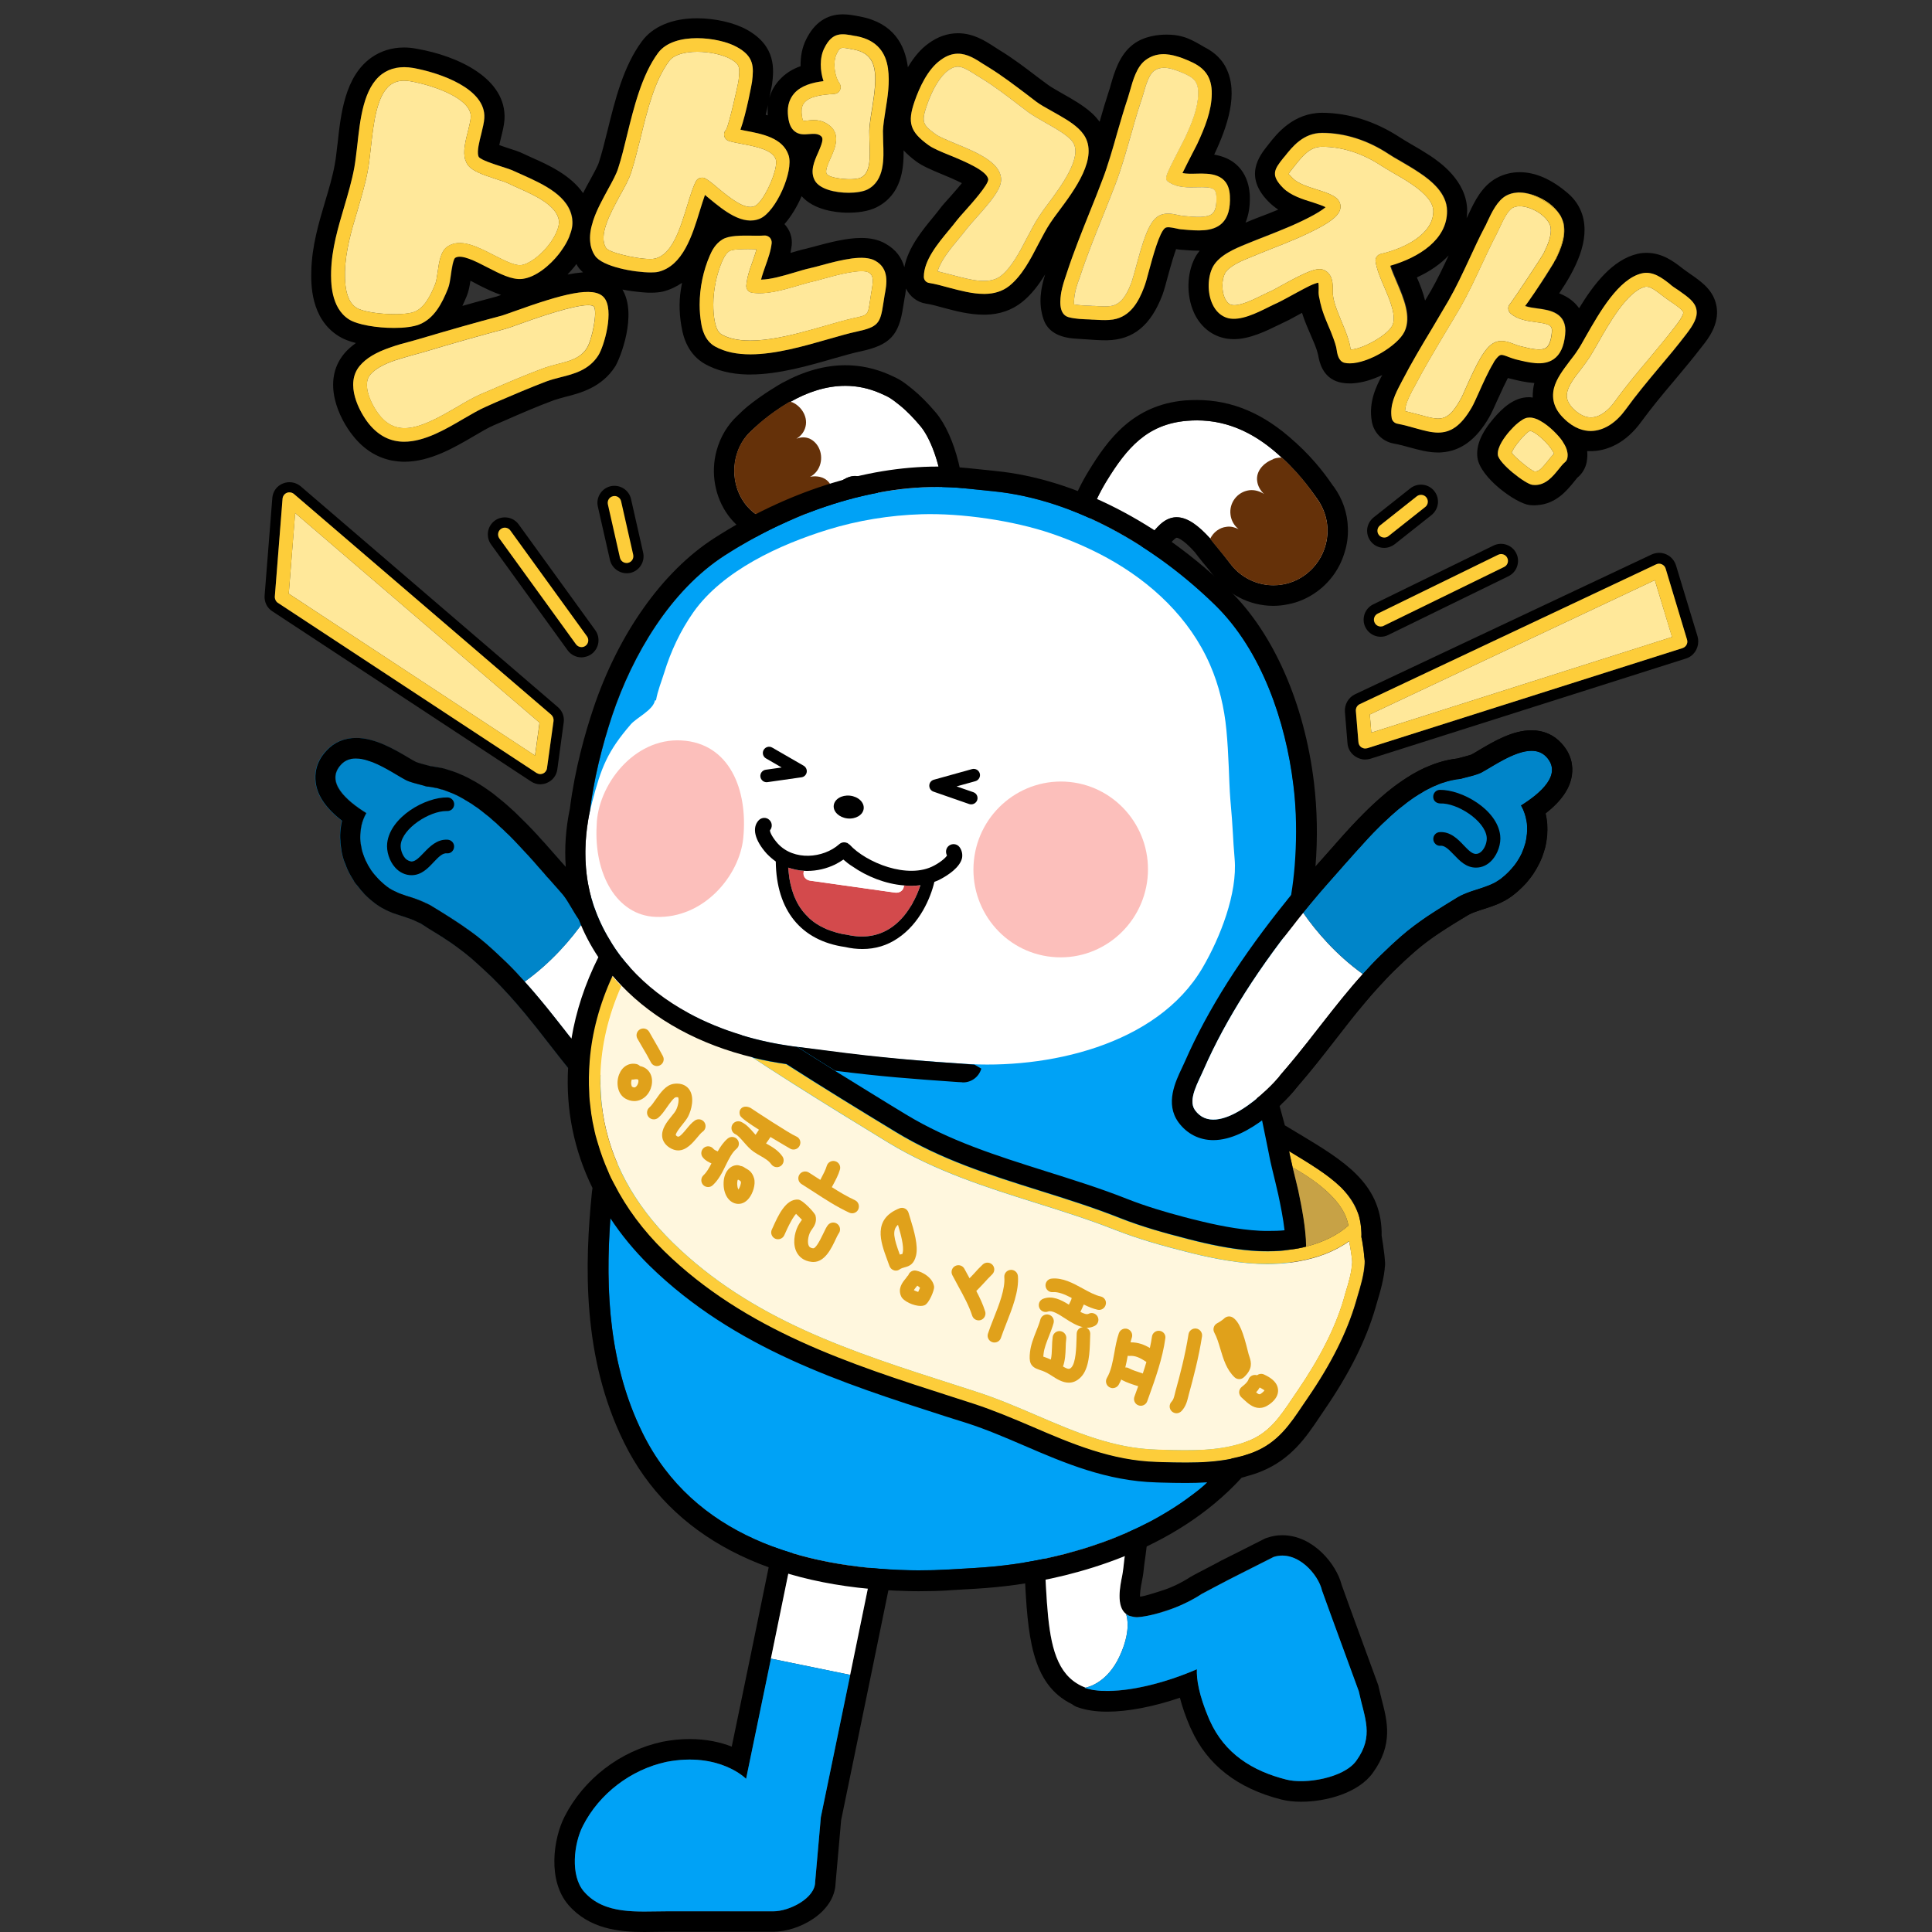 <?xml version="1.0" encoding="utf-8"?>
<!-- Generator: Adobe Illustrator 24.1.1, SVG Export Plug-In . SVG Version: 6.00 Build 0)  -->
<svg version="1.1" id="Layer_1" xmlns="http://www.w3.org/2000/svg" xmlns:xlink="http://www.w3.org/1999/xlink" x="0px" y="0px"
	 viewBox="0 0 240 240" style="enable-background:new 0 0 240 240;" xml:space="preserve">
<rect x="0" y="0" width="240" height="240" fill="#333333" stroke="none"/>
<g>
	<path style="fill:#FFFFFF;" d="M147.45,52.28c-4.95,0.42-7.47,3.36-10.02,7.55c-1.4,2.3-4.2,7.85-0.98,9.9
		c3.52,2.24,5.96-3.36,8.04-4.88c2.73-2,5.57,1.43,8.31,5.13c2.2,2.99,6.4,3.62,9.38,1.41c2.98-2.22,3.63-6.42,1.46-9.42
		C159.42,56.16,154.41,51.68,147.45,52.28z"/>
	<path d="M165.69,60.46c-0.07-0.07-0.12-0.15-0.19-0.25c-0.61-0.88-2.02-2.93-4.51-5.2c-0.07-0.07-0.14-0.12-0.2-0.17
		c-3.78-3.47-7.74-5.15-12.13-5.15c-0.47,0-0.95,0.02-1.44,0.05c-6.45,0.56-9.57,4.81-11.98,8.76c-3.71,6.08-3.76,11.08-0.17,13.37
		c0.97,0.61,1.98,0.91,3.02,0.91c2.96,0,5-2.49,6.49-4.32c0.51-0.63,1.08-1.32,1.41-1.56c0.1-0.07,0.15-0.1,0.17-0.1
		c0.03,0,0.68,0.02,2.27,1.8c0.29,0.39,0.64,0.83,1.05,1.34c0.47,0.56,0.98,1.17,1.25,1.54c1.75,2.37,4.52,3.78,7.45,3.78
		c0.61,0,1.22-0.07,1.81-0.19c1.32-0.25,2.58-0.81,3.69-1.64c1.61-1.2,2.78-2.88,3.34-4.78c0.32-0.98,0.46-2.02,0.42-3.07
		C167.39,63.73,166.78,61.97,165.69,60.46z M162.17,71.39c-1.2,0.9-2.59,1.32-3.98,1.32c-2.05,0-4.08-0.95-5.4-2.73
		c0-0.02,0-0.02-0.02-0.03c-0.64-0.86-2.41-2.91-2.41-3.02l-0.02-0.02c-1.39-1.54-2.8-2.66-4.18-2.66c-0.56,0-1.12,0.19-1.68,0.59
		c-1.73,1.27-3.73,5.39-6.39,5.39c-0.53,0-1.07-0.15-1.64-0.51c-3.24-2.05-0.42-7.61,0.97-9.91c2.56-4.18,5.08-7.13,10.03-7.54
		c0.42-0.03,0.83-0.05,1.22-0.05c4.13,0,7.56,1.83,10.55,4.63c0.02,0.02,0.02,0.02,0.03,0.03c0.02,0,0.02,0,0.03,0
		c2.64,2.41,3.95,4.56,4.34,5.07c0.81,1.14,1.24,2.42,1.29,3.73C164.98,67.83,164.03,70,162.17,71.39z"/>
	<path style="fill:#653109;" d="M164.91,65.68c0.07,2.15-0.88,4.32-2.74,5.71c-1.2,0.9-2.59,1.32-3.98,1.32
		c-2.05,0-4.08-0.95-5.4-2.73c0-0.02,0-0.02-0.02-0.03c-0.64-0.86-2.41-2.91-2.41-3.02l-0.02-0.02c0.39-0.78,1.12-1.37,2.03-1.47
		c0.53-0.08,1.03,0.07,1.49,0.29c-0.53-0.42-0.91-1.05-1-1.78c-0.2-1.49,0.85-2.85,2.32-3.05c0.68-0.08,1.32,0.12,1.85,0.47
		c-0.44-0.41-0.78-0.97-0.86-1.61c-0.17-1.24,0.8-2.27,1.98-2.71l-0.02-0.02c0,0,0.27-0.12,0.71-0.17c0.02,0,0.03-0.02,0.03-0.02
		c0.03,0,0.05,0.02,0.08,0.02c0.08-0.02,0.17-0.02,0.25-0.02c0.02,0.02,0.02,0.02,0.03,0.03c0.02,0,0.02,0,0.03,0
		c2.64,2.41,3.95,4.56,4.34,5.07C164.44,63.09,164.86,64.38,164.91,65.68z"/>
</g>
<path style="fill:#FFFFFF;" d="M136.84,210.04h0.2l-0.02,0.02C136.96,210.06,136.89,210.06,136.84,210.04z"/>
<g>
	<path d="M171.66,211.2c-0.12-0.51-0.27-1.05-0.39-1.61c-0.02-0.12-0.05-0.24-0.1-0.36l-3.49-9.54l-1.02-2.83
		c-0.66-2.58-3.56-6.15-7.37-6.15c-0.63,0-1.25,0.1-1.85,0.31c-0.14,0.03-0.25,0.08-0.37,0.14c-1.9,0.97-5,2.52-5.42,2.73
		c-0.12,0.07-0.24,0.12-0.36,0.2c-3.19,1.66-3.29,1.73-3.42,1.81c-1.05,0.69-2.39,1.34-3.51,1.68l-0.58,0.19
		c-0.61,0.19-1.42,0.44-1.88,0.53c-0.07,0.02-0.17,0.02-0.29,0.03c0-0.37,0.05-1,0.27-2.05c0.12-0.59,0.19-1.15,0.24-1.69
		c0.02-0.19,0.05-0.37,0.07-0.56l0.1-0.71c0.08-0.63,0.17-1.25,0.22-1.88c0.29-3.1-0.12-5.51-0.83-8.18
		c-0.19-0.73-0.69-1.34-1.39-1.66c-0.34-0.15-0.69-0.24-1.07-0.24c-0.37,0-0.75,0.08-1.1,0.25c-0.2,0.1-0.46,0.15-0.81,0.15
		c-0.71,0-1.59-0.2-2.54-0.41c-1.15-0.24-2.34-0.49-3.59-0.49c-1.49,0-2.81,0.39-3.9,1.17c-0.78,0.58-1.17,1.52-1.02,2.47
		c0.66,4.03,0.86,7.84,1.03,11.22c0.39,7.2,0.71,13.47,5.88,15.98c0.22,0.17,0.46,0.31,0.73,0.39c1.02,0.36,2.25,0.54,3.64,0.54
		c2.58,0,5.81-0.63,9.03-1.73c0.29,1.12,0.71,2.34,1.27,3.64l0.14,0.29c1.98,4.4,5.74,7.34,11.22,8.72
		c0.69,0.17,1.51,0.27,2.41,0.27c3.15,0,7.13-1.1,8.91-3.57C173.1,216.72,172.33,213.79,171.66,211.2z M168.47,218.75
		c-1.22,1.68-4.42,2.52-6.86,2.52c-0.68,0-1.29-0.07-1.8-0.2c-4.27-1.07-7.69-3.25-9.52-7.32c0,0-0.08-0.19-0.1-0.22
		c-1.29-3.03-1.56-4.96-1.51-6.17c-3.73,1.63-7.95,2.71-11.13,2.71c-0.19,0-0.36,0-0.53-0.02c-0.86-0.03-1.64-0.17-2.29-0.39
		c0,0,0.05,0,0.12-0.02c-6.44-2.42-3.96-12.67-6.08-25.57c0.71-0.53,1.54-0.69,2.41-0.69c1.95,0,4.17,0.9,6.13,0.9
		c0.68,0,1.32-0.12,1.91-0.41c0.68,2.56,1,4.66,0.76,7.3c-0.08,0.85-0.2,1.68-0.32,2.51c-0.08,0.69-0.14,1.39-0.27,2.07
		c-0.3,1.41-0.83,4.27,0.85,4.95c0.14,0.05,0.3,0.1,0.47,0.12c0.2,0.02,0.44,0.03,0.68,0.03c0.34,0,0.68-0.02,0.95-0.07
		c0.78-0.14,1.98-0.54,2.74-0.78c1.39-0.42,2.96-1.19,4.18-2c0.12-0.08,3.32-1.75,3.32-1.75c0.03-0.03,1.49-0.76,2.86-1.46
		c1.39-0.69,2.76-1.39,2.76-1.39c0.36-0.12,0.73-0.17,1.07-0.17c2.47,0,4.57,2.63,4.93,4.34l1.08,2.98l3.49,9.54
		C169.5,213.45,170.74,215.62,168.47,218.75z"/>
	<path style="fill:#FFFFFF;" d="M139.89,200.52c0.15,0.44,0.61,2.2-0.83,5.27c-1.46,3.12-3.68,3.74-4.2,3.86
		c-6.44-2.42-3.96-12.67-6.08-25.57c0.71-0.53,1.54-0.69,2.41-0.69c1.95,0,4.17,0.9,6.13,0.9c0.68,0,1.32-0.12,1.91-0.41
		c0.68,2.56,1,4.66,0.76,7.3c-0.08,0.85-0.2,1.68-0.32,2.51c-0.08,0.69-0.14,1.39-0.27,2.07c-0.27,1.29-0.75,3.78,0.46,4.71
		c0,0.02,0.02,0.02,0.02,0.02c0.1,0.08,0.24,0.17,0.37,0.22C140.09,200.64,139.96,200.59,139.89,200.52z"/>
	<g>
		<path style="fill-rule:evenodd;clip-rule:evenodd;fill:#00A2F6;" d="M139.88,200.52c-0.03-0.07-0.04-0.11-0.04-0.11
			C139.82,200.44,139.84,200.48,139.88,200.52z"/>
		<path style="fill-rule:evenodd;clip-rule:evenodd;fill:#00A2F6;" d="M168.47,218.75c-1.56,2.13-6.34,2.91-8.66,2.32
			c-4.27-1.07-7.69-3.25-9.52-7.32c0,0-0.08-0.19-0.1-0.22c-1.29-3.03-1.56-4.96-1.51-6.17c-3.93,1.71-8.4,2.81-11.64,2.68h-0.2
			c-0.15,0-0.3-0.02-0.44-0.03c-0.37-0.03-0.71-0.08-1.03-0.17c-0.22-0.05-0.44-0.1-0.63-0.17c0,0,0.03,0,0.12-0.02
			c0.53-0.12,2.74-0.75,4.2-3.86c1.44-3.07,0.98-4.83,0.83-5.27c0.07,0.07,0.2,0.12,0.36,0.19c0.36,0.12,0.88,0.22,1.02,0.2
			c2.9-0.3,6.03-1.58,8.01-2.9c0.12-0.08,3.41-1.8,3.41-1.8l5.54-2.8c2.91-0.93,5.57,2.22,6,4.17l1.08,2.98l3.49,9.54
			C169.5,213.45,170.74,215.62,168.47,218.75z"/>
	</g>
</g>
<g>
	<path d="M104.99,174.82c0.23,0,0.47,0.02,0.7,0.07c1.88,0.38,6.14,2.84,5.75,4.72l-5.83,28.45l-3.64,17.67l-0.71,8.06
		c0,2.01-3.19,3.64-5.2,3.64h-2.51H82.69c-0.85,0-1.74,0.03-2.64,0.03c-2.75,0-5.58-0.27-7.49-2.47c-1.74-2-1.26-5.99-0.15-8.16
		c2.04-4.02,5.96-7,10.37-7.96c1.05-0.2,2.02-0.29,2.91-0.29c4.67,0,7,2.39,7,2.39l3.09-14.93l5.83-28.45
		C101.93,175.95,103.38,174.82,104.99,174.82 M104.99,172.27c-2.84,0-5.32,2.02-5.89,4.8l-5.83,28.45l-2.37,11.45
		c-1.36-0.53-3.1-0.94-5.23-0.94c-1.1,0-2.24,0.11-3.39,0.34c-5.24,1.13-9.76,4.61-12.15,9.3c-1.39,2.73-2.15,7.95,0.5,10.99
		c2.57,2.94,6.2,3.34,9.41,3.34c0.47,0,0.94-0.01,1.4-0.02c0.42-0.01,0.84-0.01,1.24-0.01h10.87h2.51c3.12,0,7.63-2.35,7.74-6.05
		l0.69-7.82l3.61-17.52l5.83-28.45c0.27-1.32-0.04-3.35-3.04-5.5c-1.5-1.07-3.34-1.95-4.69-2.23
		C105.8,172.32,105.4,172.27,104.99,172.27L104.99,172.27z"/>
	<path style="fill:#FFFFFF;" d="M105.69,174.89c1.88,0.38,6.14,2.84,5.75,4.72l-5.83,28.45l-9.85-2.02l5.83-28.45
		C101.98,175.71,103.82,174.5,105.69,174.89"/>
	<path style="fill-rule:evenodd;clip-rule:evenodd;fill:#00A2F6;" d="M101.97,225.73l-0.71,8.06c0,2.01-3.19,3.64-5.2,3.64h-2.51
		H82.69c-3.43,0-7.59,0.48-10.14-2.44c-1.74-2-1.26-5.99-0.15-8.16c2.04-4.02,5.96-7,10.37-7.96c0,0-0.04,0.01,0,0
		c6.61-1.28,9.91,2.1,9.91,2.1l3.09-14.93l9.85,2.02L101.97,225.73z"/>
</g>
<g>
	<path style="fill:#FFFFFF;" d="M109.37,48.85c1.17,0.51,1.33,0.63,2.42,1.5c0.92,0.74,1.76,1.64,2.54,2.56
		c2.5,2.95,4.46,12.21,0.92,14.24c-3.14,1.81-4.95-4.23-6.31-6.13c-3.06-4.27-5.24-0.37-8.32,2.39c-2.48,2.24-6.11,1.84-8.11-0.89
		c-2-2.73-1.63-6.75,0.82-9C97.81,49.4,103.55,46.31,109.37,48.85z"/>
	<path d="M116.26,51.26c-1.05-1.24-1.97-2.15-2.88-2.9c-1.22-0.98-1.58-1.24-2.98-1.85c-1.73-0.75-3.54-1.14-5.37-1.14
		c-2.51,0-5.1,0.71-7.71,2.12c-0.03,0-0.27,0.14-0.64,0.36c-1.19,0.71-3.64,2.3-4.9,3.63l-0.15,0.14c-1.25,1.15-2.15,2.66-2.61,4.35
		c-0.76,2.76-0.22,5.78,1.44,8.05c1.58,2.13,3.93,3.37,6.49,3.37c1.97,0,3.86-0.75,5.37-2.1c0.36-0.32,0.71-0.66,1.03-0.98
		c0.24-0.24,0.47-0.47,0.69-0.71c0.15-0.14,2.02-1.83,2.12-1.9c0.14,0.1,0.37,0.32,0.71,0.8c0.2,0.29,0.53,0.95,0.85,1.56
		c1.29,2.52,3.05,5.96,6.39,5.96c0.81,0,1.63-0.22,2.41-0.66c1.1-0.64,2.52-2,3.02-4.83C120.24,60.45,118.68,54.13,116.26,51.26z
		 M115.24,67.16c-0.39,0.22-0.78,0.32-1.14,0.32c-2.46,0-3.98-4.79-5.18-6.45c-0.97-1.37-1.86-1.9-2.71-1.9
		c-0.95,0-1.88,0.66-2.83,1.56c-0.03,0.02-0.05,0.03-0.08,0.07l-1.02,1.02c-0.53,0.54-1.08,1.12-1.68,1.64
		c-1.07,0.97-2.37,1.44-3.66,1.44c-1.66,0-3.3-0.8-4.44-2.34c-1.25-1.71-1.58-3.91-1.05-5.88c0.32-1.19,0.95-2.29,1.88-3.12
		c0.42-0.41,2.03-2,4.76-3.61c0.03,0.02,0.07,0.02,0.08,0.02c2.15-1.22,4.46-2,6.84-2c1.42,0,2.88,0.29,4.35,0.93
		c1.17,0.51,1.32,0.63,2.41,1.49c0.93,0.75,1.76,1.64,2.54,2.56C116.81,55.86,118.78,65.12,115.24,67.16z"/>
	<path style="fill:#653109;" d="M103.38,60.68c-0.03,0.02-0.05,0.03-0.08,0.07l-1.02,1.02c-0.53,0.54-1.08,1.12-1.68,1.64
		c-1.07,0.97-2.37,1.44-3.66,1.44c-1.66,0-3.3-0.8-4.44-2.34c-1.25-1.71-1.58-3.91-1.05-5.88c0.32-1.19,0.95-2.29,1.88-3.12
		c0.42-0.41,2.03-2,4.76-3.61c0.03,0.02,0.07,0.02,0.08,0.02c0.08,0.02,0.19,0.02,0.25,0.05c1.19,0.53,2.05,1.93,1.58,3.25
		c-0.2,0.58-0.61,1-1.07,1.29c0.51-0.22,1.1-0.25,1.64-0.02c1.17,0.54,1.74,2.02,1.27,3.34c-0.24,0.66-0.69,1.14-1.22,1.41
		c0,0,0.25-0.07,0.63-0.07c0.02,0,0.03,0,0.03,0C101.96,59.19,102.96,59.43,103.38,60.68z"/>
</g>
<g>
	<path style="fill:#0070A8;" d="M44.22,94.21c2.12,0,4.84,1.97,6.27,2.72c0.41,0.22,1.36,0.45,2.47,0.75
		c6.33,0.57,11.96,7.92,15.88,12.24c1.27,1.42,2.52,2.9,3.75,4.42c-0.6,0.87-1.35,1.8-2.18,2.76c0.82-0.95,1.57-1.89,2.18-2.76
		c2.55,3.14,5.02,6.49,7.23,9.97c1.97,3.11,3.72,6.31,5.11,9.49c0.62,1.47,2.04,3.74,1.09,5.07c-0.6,0.83-1.4,1.17-2.28,1.17
		c-3.08,0-7.26-4.11-8.41-5.64c-3.67-4.2-6.57-8.5-10.15-12.44c-0.71-0.79-1.44-1.57-2.22-2.33c-0.87-0.85-1.71-1.63-2.55-2.36
		c-2.13-1.86-4.54-3.34-6.95-4.79c-0.77-0.46-1.59-0.74-2.41-1c-1.05-0.33-2.08-0.65-2.98-1.32c-3.31-2.49-4.11-6.43-2.55-9.13
		c-2.44-1.53-5.16-3.88-3.14-6.04C42.89,94.43,43.52,94.21,44.22,94.21L44.22,94.21z M44.22,91.67c-1.47,0-2.75,0.54-3.7,1.57
		c-1.35,1.45-1.47,2.95-1.34,3.95c0.22,1.66,1.29,3.23,3.27,4.77c-0.84,3.58,0.7,7.65,4.1,10.21c1.21,0.91,2.49,1.32,3.62,1.68
		l0.11,0.04c0.75,0.24,1.37,0.45,1.87,0.75c2.57,1.56,4.69,2.88,6.59,4.53c0.75,0.65,1.55,1.4,2.45,2.27
		c0.69,0.67,1.34,1.37,2.1,2.21c1.84,2.03,3.49,4.14,5.23,6.38c1.52,1.95,3.09,3.97,4.83,5.97c1.17,1.52,5.95,6.57,10.38,6.57
		c1.76,0,3.3-0.79,4.33-2.22c1.66-2.32,0.38-5.01-0.46-6.8c-0.13-0.27-0.25-0.52-0.35-0.75c-1.39-3.18-3.17-6.49-5.3-9.85
		c-2.11-3.32-4.59-6.75-7.4-10.2c0,0,0,0,0,0c-1.36-1.67-2.61-3.15-3.83-4.51c-0.49-0.54-1-1.12-1.53-1.72
		c-3.95-4.49-9.34-10.62-15.79-11.33l-0.17-0.04c-0.59-0.15-1.39-0.37-1.62-0.46c-0.24-0.13-0.57-0.33-0.94-0.55
		C48.96,93.08,46.58,91.67,44.22,91.67L44.22,91.67z"/>
	<path style="fill:#FFFFFF;" d="M65.18,121.94c3.58,3.94,6.48,8.24,10.15,12.44c1.48,1.97,7.98,8.21,10.69,4.47
		c0.95-1.32-0.47-3.6-1.09-5.07c-1.39-3.18-3.14-6.38-5.11-9.49c-2.21-3.48-4.68-6.82-7.23-9.97
		C70.95,116.69,68.49,119.56,65.18,121.94z"/>
	<path style="fill:#00A2F6;" d="M155.67,134.64c-0.47-1.96-1.22-3.88-1.44-5.86c0.75-1.32,1.55-2.63,2.15-3.91
		c3.99-8.58,5.46-17.9,4.3-27.4c-0.96-7.86-3.95-16.65-9.68-22.27c-7.37-7.22-17.38-13.16-27.6-14.18c0,0-0.08-0.01-0.19-0.02
		l-3.28-0.33c-10.22-1.06-21.22,2.74-29.89,8.33c-6.75,4.35-11.45,12.36-13.97,19.86c-2.39,7.12-4.65,17.9-1.83,25.24
		c2.12,5.51,4.34,8.28,4.9,14.12c0.57,5.98-2.46,14.19-3.05,20.08c-1.02,10.1-0.85,20.49,3.77,29.78
		c6.28,12.67,19.79,16.68,33.05,16.99c1.59,0.04,3.18,0.01,4.77-0.09c0.06,0,0.12-0.01,0.19-0.01l3.23-0.19
		c1.59-0.09,3.24-0.25,4.81-0.47c10.82-1.52,22.61-6.27,29-15.6c4.63-6.75,6.01-17.66,5.12-25.69
		C159.32,146.75,157.12,140.75,155.67,134.64z"/>
	<path style="fill:#00A2F6;" d="M119.93,60.67l0.19,0.02C120.01,60.68,119.93,60.67,119.93,60.67z"/>
	<path style="fill:#FFF7DE;" d="M167.98,156.8c-0.07,1.29-0.46,2.59-0.85,3.85l-0.2,0.73c-1.05,3.56-2.95,7.32-5.79,11.47
		l-0.58,0.85c-1.52,2.27-2.85,4.24-5.39,5.27c-3.35,1.34-7.13,1.24-10.81,1.14l-0.59-0.02c-5.39-0.14-10.05-2.13-14.98-4.25
		c-2.37-1.02-4.83-2.07-7.37-2.9l-2.73-0.88c-13.03-4.17-25.33-8.12-35.12-17.7c-9.76-9.57-11.66-22.02-5.23-34.24
		c1.3,0.44,3.02,2.02,4.66,3.54c1.24,1.14,2.49,2.3,3.74,3.17c7.81,5.42,15.98,10.47,23.63,15.13c5.84,3.54,12.16,5.54,18.3,7.47
		c3.25,1.02,6.62,2.08,9.89,3.37c2.93,1.15,5.96,1.98,8.54,2.64c2.56,0.66,5.91,1.42,9.2,1.56c2.69,0.12,7.54-0.12,11.3-2.81
		C167.79,155.17,168,156.52,167.98,156.8z"/>
	<path d="M169.52,156.71c0.02,0.12,0.02,0.19,0.02,0.19s0-0.03,0-0.1C169.52,156.76,169.52,156.74,169.52,156.71z M169.3,154.76
		c0.02,0.1,0.03,0.19,0.05,0.29c-0.02-0.05-0.02-0.1-0.02-0.15C169.32,154.86,169.32,154.81,169.3,154.76z M158.92,155.41
		c0.44,0,0.86-0.03,1.29-0.08c0.69-0.07,1.39-0.15,2.05-0.29v-0.17c-0.66,0.19-1.36,0.3-2.07,0.39
		C159.76,155.32,159.34,155.37,158.92,155.41z"/>
	<path style="fill:#FDCD3A;" d="M169.52,156.71c0-0.02,0-0.02,0-0.02v-0.05c0-0.05-0.02-0.1-0.02-0.17v-0.05
		c-0.02-0.07-0.02-0.15-0.03-0.24c-0.02-0.22-0.03-0.46-0.07-0.73c-0.02-0.12-0.03-0.25-0.05-0.41c-0.02-0.05-0.02-0.1-0.02-0.15
		c-0.02-0.03-0.02-0.08-0.03-0.14c0-0.05,0-0.08-0.02-0.14c-0.05-0.29-0.08-0.58-0.15-0.85c0-0.02,0-0.03-0.02-0.05v-0.02
		c0-0.02,0-0.02,0-0.03v-0.59c-0.03-0.68-0.1-1.29-0.25-1.86c-0.05-0.2-0.12-0.39-0.19-0.58c0,0,0-0.02-0.02-0.03
		c-0.41-1.05-1.07-2.03-1.93-2.96c-0.07-0.07-0.14-0.15-0.2-0.2c-1.59-1.54-3.81-2.88-6.39-4.44c0.05,0.29,0.12,0.61,0.2,0.95
		c0.07,0.34,0.15,0.71,0.24,1.07c3.56,2,6.51,4.52,6.93,7.23c-1.36,1.2-3.17,2.08-5.25,2.61c-0.66,0.19-1.36,0.3-2.07,0.39
		c-0.42,0.07-0.85,0.12-1.27,0.15c-0.44,0.03-0.9,0.05-1.36,0.05c-0.39,0-0.8,0-1.19-0.02c-2.66-0.12-5.4-0.66-7.69-1.22
		c-0.42-0.1-0.81-0.2-1.2-0.3c-0.12-0.03-0.24-0.07-0.37-0.1c-2.44-0.63-5.25-1.41-7.96-2.47c-3.32-1.32-6.73-2.39-10.01-3.42
		c-6.3-1.98-12.27-3.86-17.94-7.32c-4.4-2.68-8.96-5.47-13.54-8.4c-1.39-0.2-2.76-0.46-4.07-0.78c5.64,3.69,11.35,7.2,16.79,10.52
		c5.84,3.54,12.16,5.54,18.3,7.47c3.25,1.02,6.62,2.08,9.89,3.37c2.93,1.15,5.96,1.98,8.54,2.64c0.07,0.02,0.14,0.03,0.2,0.05
		c0.51,0.14,1.07,0.27,1.64,0.41c2.22,0.51,4.81,1,7.35,1.1c1.05,0.05,2.42,0.03,3.93-0.15c2.34-0.29,5.01-1,7.3-2.61
		c0.02-0.02,0.05-0.03,0.07-0.05c0.19,1,0.39,2.35,0.37,2.63c-0.02,0.36-0.07,0.73-0.12,1.08c-0.17,0.93-0.44,1.86-0.73,2.76
		l-0.2,0.73c-1.05,3.56-2.95,7.32-5.79,11.47l-0.58,0.85c-1.52,2.27-2.85,4.24-5.39,5.27c-0.2,0.08-0.41,0.15-0.61,0.22
		c-3.2,1.1-6.74,1.02-10.2,0.91l-0.59-0.02c-5.39-0.14-10.05-2.13-14.98-4.25c-2.37-1.02-4.83-2.07-7.37-2.9l-2.73-0.88
		c-13.03-4.17-25.33-8.12-35.12-17.7c-3.08-3.03-5.39-6.34-6.88-9.84c-0.95-2.22-1.58-4.51-1.88-6.86c-0.19-1.34-0.25-2.71-0.2-4.08
		c0.1-3.63,0.95-7.35,2.59-11.06c-0.39-0.41-0.78-0.83-1.14-1.25c-1.63,3.52-2.58,7.12-2.85,10.62c-0.12,1.32-0.15,2.61-0.08,3.88
		c0.03,0.63,0.08,1.22,0.19,1.83c0.05,0.54,0.14,1.08,0.24,1.63v0.05c0.1,0.47,0.2,0.95,0.3,1.42c0.03,0.1,0.05,0.2,0.07,0.3
		c0.1,0.36,0.19,0.71,0.31,1.07c0.34,1.19,0.78,2.37,1.29,3.52c0.22,0.51,0.46,1,0.71,1.49c0,0.02,0.02,0.02,0.02,0.03
		c1.52,2.98,3.61,5.79,6.23,8.37c10.05,9.83,23.11,14.03,35.73,18.08l2.73,0.88c2.46,0.8,4.88,1.83,7.23,2.83
		c4.85,2.08,9.86,4.24,15.55,4.39l0.59,0.02c1,0.03,2,0.05,3.02,0.05c1.88,0,3.76-0.1,5.59-0.47l0.02-0.02
		c0.47-0.08,0.95-0.2,1.41-0.34c0.24-0.07,0.47-0.14,0.69-0.22c0.24-0.07,0.47-0.17,0.69-0.25c3-1.2,4.51-3.46,6.1-5.83l0.58-0.85
		c2.95-4.29,4.9-8.2,6-11.93l0.2-0.69c0.41-1.36,0.83-2.74,0.91-4.2c0,0,0-0.03,0-0.1C169.52,156.76,169.52,156.74,169.52,156.71z"
		/>
	<path style="fill-rule:evenodd;clip-rule:evenodd;fill:#FFFFFF;" d="M153.37,106.69c-0.24-2.76-0.17-3.41-0.54-7.48
		c-0.07-0.78-0.16-3.09-0.19-3.94c-0.06-1.52-0.16-3.21-0.29-4.56c-0.26-2.79-0.91-5.55-2.03-8.12
		c-2.53-5.81-7.28-10.25-12.76-13.27c-2.22-1.22-4.57-2.23-6.97-3.05c-4.7-1.6-11.14-2.54-16.1-2.39
		c-3.99,0.12-7.96,0.78-11.63,1.91c-5.99,1.85-13.08,5.09-16.73,10.27c-1.61,2.29-2.81,4.86-3.63,7.54
		c-0.31,1.01-0.81,2.21-1.01,3.41l-0.13-0.01c-0.2,1.2-2.3,2.16-3.01,2.99c-2.88,3.34-3.66,5.31-4.81,9.72
		c-1.08,4.15-1.18,8.7,0.21,12.8c3.61,10.66,14.43,16.1,24.7,17.47c1.42,0.19,2.87,0.38,4.3,0.57c6.67,0.89,10.17,1.12,16.89,1.59
		c10.33,0.72,24.07-2.22,29.75-11.93C151.58,116.47,153.74,110.96,153.37,106.69z"/>
	<path style="fill-rule:evenodd;clip-rule:evenodd;fill:#FCBFBB;" d="M120.98,106.91c-0.61,6,3.72,11.36,9.68,11.96
		c5.95,0.61,11.27-3.77,11.89-9.77c0.61-5.99-3.72-11.35-9.67-11.96C126.91,96.54,121.59,100.92,120.98,106.91L120.98,106.91z"/>
	<path style="fill-rule:evenodd;clip-rule:evenodd;fill:#FCBFBB;" d="M74.12,102.54c-0.35,6.02,2.47,11.18,7.34,11.36
		c5.98,0.23,10.41-5.14,10.87-9.79c0.6-6-1.7-11.79-7.67-12.13C78.69,91.64,74.22,97.61,74.12,102.54z"/>
	<path style="fill:#0085C9;" d="M68.85,109.91c-3.88-4.28-9.45-11.51-15.71-12.19c-1.18-0.31-2.2-0.56-2.64-0.79
		c-1.9-1-6.08-4.15-8.11-1.96c-2.01,2.17,0.7,4.51,3.14,6.04c-1.56,2.7-0.76,6.64,2.55,9.13c0.89,0.67,1.93,0.99,2.98,1.32
		c0.82,0.26,1.65,0.53,2.41,1c2.41,1.46,4.82,2.93,6.95,4.79c0.83,0.73,1.67,1.51,2.55,2.36c0.78,0.76,1.5,1.54,2.22,2.33
		c3.31-2.38,5.77-5.25,7.42-7.61C71.36,112.81,70.11,111.33,68.85,109.91z"/>
	<path d="M51.12,108.72c-0.76,0-1.49-0.34-2.04-0.96c-0.71-0.79-1.1-2.01-0.98-3.04c0.38-3.24,4.75-5.72,7.5-5.66
		c0.47,0.01,0.83,0.41,0.82,0.87c-0.01,0.46-0.39,0.82-0.85,0.82c-0.03,0-0.08,0-0.12,0c-2.13,0-5.44,2.15-5.67,4.16
		c-0.06,0.55,0.17,1.27,0.56,1.71c0.24,0.27,0.58,0.38,0.78,0.4c0.49,0,0.98-0.52,1.51-1.07c0.73-0.76,1.66-1.73,2.98-1.64
		c0.47,0.03,0.83,0.43,0.8,0.89c-0.02,0.47-0.43,0.86-0.89,0.8c-0.54-0.04-0.99,0.4-1.67,1.12
		C53.15,107.87,52.34,108.72,51.12,108.72C51.13,108.72,51.13,108.72,51.12,108.72z"/>
	<g>
		<g>
			<path style="fill:#E0A11B;" d="M121.28,160.37c0.31-0.31,0.62-0.63,0.92-0.96c0.34-0.37,0.68-0.75,1.04-1.09
				c0.34-0.32,0.37-0.85,0.05-1.2c-0.32-0.34-0.85-0.36-1.2-0.05c-0.4,0.37-0.78,0.78-1.15,1.2c-0.16,0.18-0.33,0.34-0.5,0.52
				c-0.21-0.39-0.42-0.77-0.63-1.16c-0.21-0.42-0.72-0.58-1.14-0.37c-0.42,0.21-0.58,0.72-0.37,1.14c0.25,0.48,0.51,0.96,0.77,1.43
				c0.66,1.21,1.29,2.35,1.7,3.61c0.12,0.36,0.45,0.58,0.8,0.58c0.09,0,0.18-0.01,0.27-0.04c0.44-0.15,0.68-0.63,0.54-1.07
				C122.1,162.01,121.7,161.18,121.28,160.37z"/>
			<path style="fill:#E0A11B;" d="M125.53,157.75c-0.47,0.04-0.81,0.45-0.77,0.91c0.12,1.45-0.65,3.42-1.34,5.15
				c-0.26,0.66-0.51,1.29-0.69,1.85c-0.15,0.44,0.09,0.92,0.54,1.07c0.09,0.03,0.18,0.04,0.27,0.04c0.36,0,0.69-0.23,0.8-0.58
				c0.18-0.54,0.42-1.14,0.66-1.76c0.75-1.91,1.6-4.07,1.45-5.91C126.41,158.05,125.99,157.7,125.53,157.75z"/>
		</g>
		<path style="fill:#E0A11B;" d="M136.73,161.05c-0.69-0.15-1.43-0.55-2.21-0.98c-1.22-0.67-2.5-1.37-3.87-1.24
			c-0.47,0.04-0.81,0.45-0.77,0.91c0.04,0.47,0.45,0.82,0.91,0.77c0.7-0.05,1.49,0.29,2.33,0.72c0.01,0.14-0.11,0.38-0.23,0.61
			c-0.03,0.07-0.07,0.16-0.11,0.23c-0.99-0.62-2.08-1.16-3.2-0.73c-0.44,0.17-0.65,0.66-0.48,1.1c0.17,0.44,0.66,0.65,1.1,0.48
			c0.5-0.19,1.37,0.38,2.14,0.88c0.68,0.44,1.42,0.9,2.17,1.06c-0.41,0.04-0.74,0.36-0.76,0.79l-0.02,0.68
			c-0.03,1.04-0.08,2.97-0.65,3.55c-0.21,0.21-0.38,0.26-1.03-0.13c0.27-0.76,0.31-1.57,0.33-2.29c0.01-0.39,0.02-0.77,0.07-1.14
			c0.07-0.46-0.25-0.89-0.72-0.96c-0.45-0.07-0.89,0.25-0.96,0.71c-0.06,0.43-0.08,0.88-0.09,1.34c-0.02,0.53-0.04,1.04-0.14,1.48
			c-0.38-0.17-0.71-0.29-0.92-0.36c-0.01,0-0.01,0-0.02-0.01c0.01-0.09,0.02-0.21,0.04-0.38c0.08-0.68,0.36-1.39,0.66-2.15
			c0.22-0.55,0.43-1.1,0.58-1.64c0.12-0.45-0.15-0.92-0.6-1.04c-0.45-0.12-0.92,0.15-1.04,0.6c-0.13,0.48-0.32,0.96-0.52,1.46
			c-0.33,0.83-0.67,1.69-0.77,2.59c-0.14,1.22,0,1.83,1.16,2.2c0.23,0.07,0.54,0.17,0.96,0.39c0.21,0.11,0.42,0.25,0.63,0.38
			c0.52,0.34,1.27,0.83,2.07,0.83c0.49,0,1-0.18,1.5-0.69c1.04-1.06,1.1-3.16,1.14-4.7l0.02-0.64c0.02-0.35-0.18-0.66-0.48-0.8
			c0.03,0,0.06,0.01,0.08,0.01c0.32,0,0.65-0.07,0.97-0.24c0.41-0.22,0.57-0.73,0.35-1.14c-0.22-0.42-0.73-0.57-1.14-0.35
			c-0.21,0.11-0.59-0.03-1-0.24c0.05-0.11,0.1-0.23,0.17-0.36c0.08-0.17,0.17-0.36,0.25-0.56c0.56,0.28,1.13,0.52,1.72,0.65
			c0.06,0.01,0.12,0.02,0.18,0.02c0.39,0,0.74-0.27,0.83-0.67C137.48,161.6,137.18,161.15,136.73,161.05z"/>
		<g>
			<path style="fill:#E0A11B;" d="M144.05,165.32c-0.46-0.06-0.89,0.26-0.95,0.73c-0.06,0.46-0.16,0.93-0.26,1.4
				c-0.68-0.4-1.44-0.71-2.4-0.7c0.05-0.19,0.09-0.39,0.16-0.58c0.15-0.44-0.08-0.92-0.53-1.08c-0.44-0.15-0.92,0.08-1.08,0.53
				c-0.27,0.78-0.42,1.62-0.56,2.42c-0.21,1.16-0.41,2.26-0.92,3.12c-0.24,0.4-0.11,0.92,0.29,1.16c0.14,0.08,0.28,0.12,0.43,0.12
				c0.29,0,0.57-0.15,0.73-0.41c0.13-0.22,0.23-0.45,0.33-0.67c0.04,0.03,0.06,0.06,0.1,0.08c0.61,0.32,1.27,0.53,1.9,0.73
				c0.03,0.01,0.07,0.02,0.1,0.03c-0.08,0.23-0.17,0.47-0.25,0.69l-0.22,0.61c-0.16,0.44,0.07,0.93,0.51,1.08
				c0.09,0.03,0.19,0.05,0.28,0.05c0.35,0,0.68-0.22,0.8-0.56l0.22-0.61c0.76-2.11,1.7-4.74,2.03-7.21
				C144.84,165.81,144.52,165.38,144.05,165.32z M141.82,170.57c-0.57-0.18-1.16-0.37-1.63-0.62c-0.13-0.07-0.26-0.09-0.4-0.08
				c0.12-0.48,0.21-0.97,0.3-1.45c0.06,0.01,0.11,0.02,0.17,0.02c0.74-0.07,1.33,0.2,2.15,0.75c-0.14,0.49-0.29,0.96-0.45,1.44
				C141.91,170.6,141.87,170.58,141.82,170.57z"/>
			<path style="fill:#E0A11B;" d="M146.15,175.56c-0.21,0-0.42-0.08-0.59-0.24c-0.34-0.32-0.35-0.86-0.02-1.2
				c0.21-0.22,0.29-0.5,0.41-0.99l0.08-0.33c0.55-1.97,1.22-4.55,1.61-7.05c0.07-0.46,0.51-0.78,0.97-0.71
				c0.46,0.07,0.78,0.51,0.71,0.97c-0.4,2.58-1.09,5.22-1.65,7.24l-0.07,0.29c-0.14,0.56-0.3,1.19-0.83,1.75
				C146.59,175.47,146.37,175.56,146.15,175.56z"/>
		</g>
		<g>
			<path style="fill:#E0A11B;" d="M78.79,136.78c-0.37,0-0.76-0.11-1.12-0.32c-0.98-0.58-1.16-1.98-0.76-2.99
				c0.38-0.98,1.22-1.49,2.15-1.29c0.18,0.04,0.33,0.13,0.44,0.25c0.58,0.11,1.03,0.44,1.29,0.95c0.44,0.87,0.17,2.12-0.61,2.84
				C79.77,136.59,79.29,136.78,78.79,136.78z M78.48,134.1c-0.15,0.41-0.04,0.85,0.05,0.9c0.24,0.14,0.36,0.1,0.49-0.02
				c0.26-0.25,0.34-0.68,0.26-0.85c-0.04-0.07-0.24-0.08-0.5-0.04C78.67,134.12,78.57,134.12,78.48,134.1z"/>
			<path style="fill:#E0A11B;" d="M81.61,132.43c-0.31,0-0.6-0.17-0.75-0.46c-0.33-0.64-0.69-1.26-1.06-1.88
				c-0.21-0.36-0.42-0.71-0.62-1.07c-0.23-0.41-0.08-0.92,0.32-1.15c0.41-0.23,0.93-0.08,1.15,0.32c0.2,0.35,0.4,0.7,0.6,1.05
				c0.38,0.65,0.75,1.3,1.1,1.96c0.22,0.42,0.05,0.93-0.37,1.14C81.87,132.4,81.74,132.43,81.61,132.43z"/>
			<path style="fill:#E0A11B;" d="M84.25,142.91c-0.34,0-0.71-0.11-1.1-0.36c-0.63-0.42-0.83-0.93-0.88-1.28
				c-0.15-0.99,0.57-1.9,1.16-2.62c0.21-0.26,0.41-0.5,0.53-0.72c0.33-0.61,0.41-1.46,0.27-1.62l0,0c0,0-0.08-0.03-0.3,0
				c-0.25,0.05-0.81,0.85-1.08,1.24c-0.36,0.51-0.7,1-1.1,1.32c-0.37,0.29-0.9,0.23-1.19-0.13c-0.29-0.36-0.23-0.9,0.13-1.19
				c0.21-0.17,0.5-0.58,0.77-0.97c0.59-0.84,1.26-1.8,2.23-1.94c1.13-0.17,1.7,0.37,1.93,0.7c0.69,0.98,0.28,2.57-0.16,3.39
				c-0.15,0.29-0.42,0.63-0.7,0.98c-0.24,0.29-0.86,1.08-0.81,1.3c0,0,0.02,0.05,0.14,0.13c0.19,0.12,0.33,0.15,1.16-0.86
				c0.33-0.4,0.66-0.81,1.07-1.09c0.39-0.26,0.91-0.17,1.18,0.22c0.26,0.39,0.17,0.91-0.22,1.18c-0.2,0.14-0.46,0.46-0.71,0.76
				C86.08,141.93,85.28,142.91,84.25,142.91z"/>
		</g>
		<g>
			<path style="fill:#E0A11B;" d="M91.59,141.54c-0.3-0.36-0.83-0.41-1.19-0.11c-0.53,0.45-0.91,1.01-1.24,1.6
				c-0.21-0.09-0.45-0.2-0.54-0.32c-0.29-0.36-0.83-0.42-1.19-0.12c-0.36,0.3-0.42,0.83-0.12,1.19c0.31,0.39,0.73,0.59,1.07,0.74
				c-0.29,0.57-0.59,1.1-0.99,1.47c-0.34,0.32-0.36,0.85-0.05,1.2c0.17,0.18,0.39,0.27,0.62,0.27c0.21,0,0.41-0.07,0.58-0.23
				c0.75-0.69,1.19-1.6,1.62-2.48c0.4-0.81,0.77-1.57,1.33-2.04C91.84,142.43,91.89,141.9,91.59,141.54z"/>
			<path style="fill:#E0A11B;" d="M91.74,149.55c-0.03,0-0.06,0-0.09,0c-1.08-0.07-1.82-1.19-1.76-2.66
				c0.05-1.3,0.79-2.15,1.71-2.15c0.14,0,0.27,0.04,0.39,0.1c0.16,0.02,0.32,0.07,0.47,0.18c0.08,0.06,0.16,0.1,0.23,0.14
				c0.32,0.18,0.75,0.43,0.98,1.2c0.23,0.76-0.15,1.9-0.64,2.5C92.67,149.31,92.22,149.55,91.74,149.55z M91.64,146.57
				c-0.05,0.16-0.08,0.4-0.05,0.68c0.02,0.25,0.09,0.43,0.14,0.52c0.17-0.23,0.34-0.73,0.31-0.96c-0.06-0.11-0.14-0.16-0.2-0.19
				c-0.04-0.02-0.08-0.04-0.12-0.07C91.7,146.56,91.67,146.56,91.64,146.57z"/>
			<path style="fill:#E0A11B;" d="M98.91,141.17c-0.81-0.33-5.2-3.22-5.67-3.54c0,0-0.64-0.36-1.1,0c-0.46,0.36-0.2,0.94-0.2,0.94
				c0.08,0.27,1.12,1,2.34,1.77c-0.14,0.22-0.28,0.43-0.42,0.63c-0.06-0.07-0.12-0.13-0.19-0.21c-0.47-0.54-0.95-1.1-1.61-1.4
				c-0.43-0.19-0.93,0-1.12,0.42c-0.19,0.43,0,0.93,0.42,1.12c0.31,0.14,0.67,0.56,1.02,0.96c0.38,0.43,0.76,0.88,1.24,1.21
				c0.27,0.19,0.55,0.35,0.83,0.51c0.56,0.32,1.04,0.6,1.36,1.05c0.17,0.23,0.43,0.36,0.69,0.36c0.17,0,0.34-0.05,0.49-0.15
				c0.38-0.27,0.47-0.8,0.21-1.18c-0.53-0.76-1.26-1.18-1.9-1.54c-0.05-0.03-0.09-0.06-0.14-0.08c0.19-0.26,0.38-0.53,0.55-0.8
				c1.34,0.81,2.52,1.49,2.54,1.5c0.1,0.04,0.22,0.06,0.32,0.06c0.33,0,0.65-0.2,0.78-0.52C99.55,141.84,99.34,141.35,98.91,141.17z
				"/>
		</g>
		<g>
			<path style="fill:#E0A11B;" d="M101.04,156.77c-0.06,0-0.13,0-0.19-0.01c-1.07-0.11-1.6-0.69-1.86-1.16
				c-0.55-1-0.33-2.38,0.14-3.31c0.1-0.2,0.22-0.38,0.34-0.55c0.04-0.06,0.1-0.15,0.15-0.22c-0.2-0.21-0.51-0.52-0.73-0.73
				c-0.2,0.2-0.62,0.77-1.32,2.34l-0.15,0.33c-0.2,0.42-0.7,0.6-1.13,0.41c-0.42-0.2-0.61-0.7-0.41-1.13l0.14-0.3
				c0.6-1.33,1.57-3.56,3.15-3.42c0.59,0.06,2.03,1.65,2.13,1.96c0.22,0.81-0.17,1.37-0.44,1.74c-0.07,0.1-0.15,0.21-0.21,0.33
				c-0.26,0.51-0.39,1.32-0.17,1.73c0.04,0.07,0.14,0.25,0.54,0.29c0,0,0.01,0,0.01,0c0.25,0,0.67-0.62,1.25-1.85
				c0.21-0.45,0.38-0.8,0.57-1.04c0.29-0.36,0.83-0.42,1.19-0.12c0.36,0.29,0.42,0.83,0.13,1.19c-0.07,0.09-0.24,0.44-0.36,0.7
				C103.28,155.08,102.48,156.76,101.04,156.77z"/>
			<path style="fill:#E0A11B;" d="M106.2,149.09c-0.98-0.45-1.93-1.02-2.87-1.62l0.17-0.31c0.3-0.56,0.65-1.2,0.84-1.87
				c0.13-0.45-0.14-0.92-0.59-1.04c-0.46-0.13-0.92,0.14-1.05,0.59c-0.14,0.48-0.42,1.01-0.69,1.52l-0.11,0.21
				c-0.48-0.31-0.96-0.62-1.43-0.92c-0.39-0.24-0.92-0.13-1.17,0.27c-0.25,0.4-0.13,0.92,0.27,1.17c0.5,0.31,1,0.64,1.5,0.96
				c1.41,0.92,2.87,1.87,4.43,2.59c0.11,0.05,0.23,0.08,0.35,0.08c0.32,0,0.63-0.18,0.77-0.49
				C106.81,149.79,106.63,149.29,106.2,149.09z"/>
		</g>
		<g>
			<path style="fill:#E0A11B;" d="M111.29,157.84c-0.09,0-0.19-0.01-0.27-0.05c-0.25-0.08-0.44-0.28-0.53-0.53
				c-0.1-0.28-0.2-0.57-0.31-0.85c-0.77-2.1-1.83-4.97,1.56-6.31c0.22-0.09,0.46-0.08,0.68,0.03c0.21,0.1,0.37,0.29,0.44,0.52
				l0.16,0.52c0.57,1.83,1.05,3.57,0.78,4.77c-0.25,1.1-0.83,1.34-1.41,1.49c-0.21,0.06-0.39,0.1-0.64,0.26
				C111.62,157.79,111.46,157.84,111.29,157.84z M111.55,152.15c-0.77,0.68-0.5,1.71,0.22,3.68c0,0.01,0,0.01,0.01,0.02
				c0.07-0.02,0.13-0.04,0.19-0.05c0.05-0.01,0.09-0.02,0.13-0.03c0-0.02,0.02-0.09,0.04-0.19
				C112.32,154.83,111.88,153.25,111.55,152.15z"/>
			<path style="fill:#E0A11B;" d="M114.37,162.23c-0.87,0-2.16-0.58-2.43-1.2c-0.44-0.97,0.18-1.74,0.52-2.15
				c0.07-0.09,0.15-0.18,0.2-0.27c0.05-0.07,0.1-0.14,0.17-0.19c0.13-0.4,0.53-0.66,0.96-0.58c0.81,0.15,2.09,0.88,2.25,2
				c0.05,0.4-0.62,2.06-1.18,2.3C114.72,162.2,114.55,162.23,114.37,162.23z M113.52,160.27c0.15,0.08,0.36,0.16,0.54,0.22
				c0.08-0.17,0.17-0.36,0.23-0.51c-0.07-0.08-0.2-0.19-0.34-0.27c-0.06,0.08-0.12,0.16-0.19,0.23
				C113.69,160.03,113.58,160.17,113.52,160.27z"/>
		</g>
		<g>
			<path style="fill:#E0A11B;" d="M153.94,171.32c-0.21,0-0.42-0.08-0.58-0.23c-0.99-0.94-1.39-2.26-1.77-3.54
				c-0.22-0.74-0.43-1.44-0.74-2c-0.11-0.2-0.14-0.44-0.07-0.66c0.06-0.22,0.22-0.4,0.42-0.51c0.31-0.16,0.66-0.4,0.91-0.63
				c0.28-0.25,0.7-0.29,1.02-0.09c0.84,0.53,1.33,1.95,1.89,4.22l0.09,0.35c0.03,0.11,0.06,0.21,0.1,0.31
				c0.25,0.73,0.4,1.53-0.68,2.54C154.36,171.24,154.15,171.32,153.94,171.32z"/>
			<path style="fill:#E0A11B;" d="M156.45,174.9c-0.82,0-1.46-0.6-1.98-1.08l-0.26-0.24c-0.18-0.17-0.28-0.41-0.28-0.65
				c0.01-0.25,0.12-0.48,0.32-0.64c0.4-0.32,0.72-0.59,0.84-0.93c0.15-0.43,0.63-0.66,1.06-0.52c0.24-0.18,0.57-0.23,0.86-0.1
				c1.1,0.5,1.67,1.1,1.75,1.84c0.07,0.66-0.27,1.28-1.01,1.83C157.28,174.76,156.85,174.9,156.45,174.9z M156.04,172.96
				c0.39,0.33,0.45,0.28,0.7,0.09c0.29-0.22,0.34-0.34,0.34-0.35c-0.02,0.02-0.17-0.13-0.6-0.34
				C156.36,172.58,156.21,172.78,156.04,172.96z"/>
		</g>
	</g>
	<g>
		<path d="M190.25,93.27c0.7,0,1.34,0.21,1.84,0.76c2.01,2.17-0.7,4.51-3.14,6.04c1.56,2.7,0.76,6.64-2.55,9.13
			c-0.89,0.67-1.93,0.99-2.98,1.32c-0.82,0.26-1.65,0.53-2.41,1c-2.41,1.46-4.82,2.93-6.95,4.79c-0.83,0.73-1.67,1.51-2.55,2.36
			c-0.78,0.76-1.5,1.54-2.22,2.33c-3.58,3.94-6.48,8.24-10.15,12.44c-1.15,1.53-5.33,5.64-8.41,5.64c-0.88,0-1.67-0.34-2.28-1.17
			c-0.95-1.32,0.47-3.6,1.09-5.07c1.39-3.18,3.14-6.38,5.11-9.49c2.21-3.48,4.67-6.82,7.23-9.97c0.63,0.9,1.42,1.89,2.29,2.89
			c0,0,0.01,0.01,0.01,0.01c0,0-0.01-0.01-0.01-0.01c-0.87-1-1.66-1.98-2.29-2.89c1.23-1.52,2.48-3,3.75-4.42
			c3.92-4.32,9.55-11.67,15.88-12.24c1.11-0.29,2.06-0.53,2.47-0.75C185.41,95.23,188.13,93.27,190.25,93.27L190.25,93.27z
			 M190.25,90.72c-2.36,0-4.73,1.41-6.47,2.44c-0.37,0.22-0.7,0.42-0.98,0.57c-0.18,0.08-0.99,0.29-1.58,0.45l-0.17,0.04
			c-6.45,0.71-11.84,6.84-15.79,11.33c-0.53,0.6-1.04,1.18-1.52,1.71c-1.24,1.38-2.49,2.86-3.84,4.52c0,0,0,0,0,0.01
			c-2.8,3.46-5.29,6.89-7.4,10.21c-2.13,3.37-3.91,6.67-5.29,9.83c-0.11,0.26-0.23,0.51-0.36,0.78c-0.85,1.78-2.13,4.48-0.47,6.79
			c1.05,1.44,2.59,2.23,4.34,2.23c4.44,0,9.21-5.06,10.38-6.57c1.74-2,3.31-4.02,4.83-5.97c1.74-2.24,3.39-4.35,5.23-6.37
			c0.77-0.84,1.42-1.54,2.11-2.21c0.9-0.88,1.7-1.62,2.45-2.27c1.89-1.66,4.01-2.98,6.59-4.53c0.5-0.3,1.12-0.51,1.87-0.75
			l0.11-0.03c1.13-0.36,2.42-0.77,3.62-1.68c3.4-2.56,4.94-6.63,4.1-10.21c1.98-1.55,3.05-3.12,3.27-4.77c0.13-1,0.01-2.5-1.34-3.95
			C193,91.27,191.72,90.72,190.25,90.72L190.25,90.72z"/>
		<path style="fill:#FFFFFF;" d="M169.29,121c-3.58,3.94-6.48,8.24-10.15,12.44c-1.48,1.97-7.98,8.21-10.69,4.47
			c-0.95-1.32,0.47-3.6,1.09-5.07c1.39-3.18,3.14-6.38,5.11-9.49c2.21-3.48,4.68-6.82,7.23-9.97
			C163.52,115.75,165.98,118.62,169.29,121z"/>
		<path style="fill:#0085C9;" d="M192.09,94.02c-2.03-2.18-6.21,0.96-8.11,1.96c-0.43,0.23-1.46,0.48-2.64,0.79
			c-6.26,0.68-11.83,7.91-15.71,12.19c-1.27,1.42-2.52,2.9-3.75,4.42c1.65,2.36,4.11,5.23,7.42,7.61c0.71-0.79,1.44-1.57,2.22-2.33
			c0.87-0.85,1.71-1.63,2.55-2.36c2.13-1.86,4.54-3.34,6.95-4.79c0.77-0.46,1.59-0.74,2.41-1c1.05-0.33,2.08-0.65,2.98-1.32
			c3.31-2.49,4.11-6.43,2.55-9.13C191.39,98.53,194.1,96.19,192.09,94.02z"/>
		<path d="M183.35,107.78C183.34,107.78,183.34,107.78,183.35,107.78c-1.22,0-2.03-0.85-2.74-1.6c-0.68-0.71-1.16-1.16-1.67-1.12
			c-0.44,0.06-0.87-0.33-0.89-0.8s0.33-0.87,0.8-0.89c1.31-0.09,2.26,0.87,2.98,1.64c0.53,0.55,1.02,1.07,1.51,1.07c0,0,0,0,0,0
			c0.28,0,0.54-0.13,0.78-0.4c0.39-0.44,0.63-1.16,0.56-1.71c-0.24-2.05-3.68-4.25-5.77-4.16c-0.52-0.02-0.86-0.35-0.87-0.82
			c-0.01-0.47,0.35-0.86,0.82-0.87c2.72-0.04,7.13,2.42,7.5,5.66c0.12,1.02-0.28,2.24-0.99,3.04
			C184.82,107.44,184.12,107.78,183.35,107.78z"/>
	</g>
	<path d="M121.9,132.75c-0.29,1.02-1.22,1.71-2.25,1.71c-0.05,0-0.12,0-0.17-0.02l-0.46-0.02c-6-0.42-9.49-0.68-15.28-1.41
		c0,0,0,0-0.02-0.02c-1.56-0.97-3.1-1.95-4.68-2.95c1.22,0.15,2.47,0.32,3.71,0.47c6.62,0.88,11.66,1.29,18.3,1.74L121.9,132.75z"/>
	<path style="fill:none;" d="M73.22,110.58c0.12,0.46,0.24,0.91,0.37,1.37c0.03,0.12,0.1,0.32,0.15,0.53
		C73.53,111.85,73.36,111.22,73.22,110.58z M72.56,114.39h-0.02 M159.41,116.51c0,0,0,0.02-0.02,0.02 M73.21,110.48
		c-0.1-0.49-0.19-0.98-0.27-1.47"/>
	<path d="M193.95,92.3c-0.95-1.03-2.24-1.58-3.71-1.58c-2.35,0-4.73,1.41-6.47,2.44c-0.36,0.22-0.69,0.42-0.98,0.58
		c-0.17,0.07-0.98,0.29-1.58,0.44l-0.17,0.05c-0.39,0.05-0.76,0.1-1.15,0.19l-0.05,0.02l-0.15,0.02c-0.34,0.08-0.68,0.17-1.02,0.29
		c-0.1,0.03-0.2,0.07-0.3,0.1c-0.02,0-0.08,0.02-0.1,0.03c-0.24,0.08-0.48,0.19-0.72,0.29c-0.16,0.06-0.32,0.12-0.47,0.19
		c-0.01,0-0.02,0.01-0.03,0.01l-0.14,0.05c-0.41,0.19-0.81,0.39-1.2,0.63l-0.12,0.05c-0.08,0.05-0.19,0.1-0.27,0.17
		c-0.3,0.19-0.61,0.37-0.91,0.58c-0.39,0.25-0.76,0.53-1.14,0.8l-0.12,0.08c-0.03,0.02-0.05,0.05-0.08,0.07
		c-0.69,0.54-1.37,1.1-2.03,1.71l-0.15,0.14c-0.34,0.3-0.66,0.61-1,0.93c-0.3,0.3-0.63,0.63-0.93,0.95l-0.14,0.12
		c-0.29,0.3-0.58,0.63-0.88,0.93l-0.07,0.08c-0.15,0.17-0.29,0.3-0.42,0.46c-0.14,0.15-0.27,0.29-0.41,0.44l-0.08,0.1
		c-0.27,0.3-0.54,0.61-0.81,0.91l-0.15,0.17l-0.73,0.83l-0.69,0.78l-0.08,0.1c-0.29,0.32-0.51,0.58-0.73,0.81
		c-0.12,0.14-0.24,0.27-0.36,0.41c0.29-3.57,0.22-7.1-0.19-10.5c-1.19-9.78-5-18.45-10.42-23.77c-8.67-8.49-19.28-13.91-29.12-14.89
		l-0.15-0.02l-3.32-0.34c-1.22-0.12-2.47-0.19-3.76-0.19c-8.98,0-18.84,3.17-27.75,8.91c-6.4,4.12-11.88,11.84-15.01,21.19
		c-0.97,2.9-2.27,7.4-2.9,12.4c-0.51,2.44-0.68,4.86-0.51,7.22c-0.07-0.08-0.14-0.15-0.2-0.22l-0.17-0.19l-0.61-0.69l-0.07-0.08
		l-0.75-0.85l-0.07-0.08c-0.32-0.36-0.59-0.66-0.86-0.97l-0.1-0.1c-0.25-0.29-0.54-0.59-0.81-0.9l-0.07-0.07
		c-0.3-0.32-0.59-0.64-0.9-0.95l-0.07-0.07c-0.17-0.17-0.32-0.34-0.49-0.49c-0.3-0.3-0.61-0.61-0.91-0.9
		c-0.19-0.2-0.39-0.37-0.58-0.54l-0.15-0.14c-0.69-0.64-1.41-1.22-2.08-1.75l-0.15-0.12c-0.37-0.27-0.75-0.54-1.15-0.81
		c-0.39-0.25-0.76-0.49-1.15-0.71l-0.14-0.07c-0.41-0.24-0.81-0.44-1.22-0.63c-0.02-0.02-0.1-0.05-0.12-0.05
		c-0.41-0.19-0.83-0.36-1.22-0.49l-0.1-0.03c-0.15-0.05-0.32-0.1-0.47-0.15c-0.29-0.1-0.58-0.19-0.86-0.24l-0.19-0.03
		c-0.29-0.05-0.56-0.1-0.81-0.14c-0.12-0.03-0.24-0.03-0.36-0.05l-0.17-0.05c-0.59-0.15-1.39-0.37-1.61-0.47
		c-0.24-0.12-0.58-0.32-0.95-0.54c-1.73-1.03-4.12-2.44-6.47-2.44c-1.47,0-2.74,0.54-3.69,1.58c-1.36,1.44-1.47,2.95-1.34,3.95
		c0.2,1.64,1.29,3.22,3.27,4.76c-0.07,0.32-0.14,0.66-0.17,0.98c-0.07,0.54-0.08,1.05-0.03,1.58v0.12c0.02,0.15,0.02,0.29,0.05,0.44
		c0.03,0.19,0.05,0.39,0.08,0.58c0.03,0.19,0.07,0.39,0.12,0.58c0,0,0.02,0.08,0.02,0.1c0.08,0.34,0.2,0.68,0.34,1
		c0.05,0.17,0.14,0.34,0.2,0.51l0.08,0.19c0.24,0.51,0.49,0.95,0.76,1.36c0,0.02,0.03,0.08,0.08,0.14c0.08,0.14,0.19,0.27,0.32,0.42
		c0.12,0.15,0.24,0.3,0.37,0.46c0.08,0.12,0.2,0.25,0.32,0.37c0.08,0.1,0.17,0.19,0.25,0.29c0.1,0.1,0.2,0.2,0.3,0.29
		c0.15,0.14,0.3,0.29,0.47,0.42c0.17,0.15,0.34,0.27,0.51,0.41c0.36,0.27,0.75,0.53,1.2,0.75c0.15,0.08,0.32,0.17,0.49,0.24
		c0.19,0.08,0.39,0.17,0.59,0.25c0.24,0.08,0.51,0.17,0.76,0.25c0.22,0.08,0.46,0.15,0.68,0.22c0.58,0.19,1.07,0.37,1.51,0.59
		c0.08,0.03,0.17,0.08,0.25,0.12l0.03,0.02l0.1,0.03c0.3,0.19,0.61,0.37,0.91,0.58c0.49,0.31,1,0.61,1.51,0.93
		c0.08,0.07,0.19,0.12,0.27,0.17c0.8,0.51,1.54,1.02,2.25,1.56c0.41,0.3,0.78,0.59,1.12,0.88c0.17,0.14,0.34,0.27,0.49,0.41
		c0.75,0.66,1.56,1.41,2.46,2.27c0.69,0.68,1.34,1.37,2.1,2.2c0.63,0.69,1.24,1.41,1.83,2.12c0,0.02,0.02,0.03,0.03,0.03
		c1.03,1.24,2.03,2.51,3.05,3.83c0.49,0.63,0.98,1.25,1.47,1.88c0.3,0.37,0.61,0.76,0.91,1.14v0.02c-0.29,5.15,0.73,10.2,3.03,14.89
		c-0.03,0.17-0.05,0.34-0.07,0.51c-0.9,8.93-1.25,20.53,4.02,31.16c5.76,11.64,17.96,18.01,35.26,18.4
		c0.47,0.02,0.93,0.02,1.39,0.02c1.19,0,2.41-0.03,3.59-0.1l0.15-0.02l3.27-0.19c1.68-0.1,3.42-0.27,5.01-0.49
		c6.88-0.97,19.5-3.98,28.02-13.3c0.22-0.05,0.44-0.12,0.68-0.2c0.64-0.17,1.22-0.36,1.75-0.58c3.73-1.51,5.61-4.3,7.27-6.78
		l0.56-0.83c3.1-4.51,5.17-8.64,6.34-12.64l0.2-0.69c0.42-1.41,0.9-3,1.02-4.76v-0.15c0-0.02,0-0.1-0.02-0.29l-0.02-0.25
		c0-0.07-0.02-0.14-0.02-0.22c-0.02-0.19-0.03-0.39-0.07-0.61c-0.07-0.59-0.17-1.34-0.3-2.07v-0.49
		c-0.15-6.05-4.74-8.83-10.08-12.05l-0.14-0.08l-1.8-1.08c-0.22-0.81-0.44-1.61-0.66-2.42l0.1-0.08l0.22-0.24
		c0.14-0.14,0.27-0.27,0.41-0.39c0.39-0.39,0.75-0.78,1.03-1.12c0.14-0.17,0.25-0.32,0.37-0.46c1.78-2.05,3.39-4.1,4.93-6.1
		l0.15-0.19l0.69-0.88c0.29-0.37,0.59-0.76,0.88-1.15c1.08-1.34,2.19-2.69,3.39-4.02c0.78-0.85,1.42-1.54,2.12-2.22
		c0.42-0.41,0.83-0.8,1.24-1.19c0.41-0.37,0.81-0.73,1.2-1.08c0.37-0.32,0.76-0.64,1.15-0.95c0.12-0.08,0.22-0.15,0.32-0.24
		c0.34-0.25,0.68-0.51,1.03-0.75c0.93-0.64,1.88-1.24,2.8-1.81l0.12-0.07c0.39-0.24,0.78-0.47,1.17-0.71
		c0.32-0.2,0.71-0.36,1.05-0.47c0.27-0.1,0.54-0.19,0.83-0.29l0.1-0.03c0.53-0.17,1.07-0.34,1.63-0.56
		c0.07-0.03,0.12-0.05,0.17-0.07c0.25-0.12,0.47-0.22,0.69-0.34c0.03-0.02,0.08-0.03,0.12-0.05c0.05-0.03,0.1-0.05,0.14-0.08
		c0.3-0.17,0.61-0.37,0.88-0.58c0.42-0.32,0.83-0.68,1.29-1.14c0.08-0.08,0.17-0.17,0.25-0.25c0.12-0.12,0.22-0.24,0.31-0.36
		c0.14-0.17,0.27-0.32,0.39-0.49c0.12-0.14,0.22-0.29,0.32-0.42c0.02-0.02,0.03-0.05,0.03-0.07c0.03-0.03,0.05-0.07,0.07-0.1
		c0.23-0.36,0.43-0.73,0.62-1.11c0.03-0.06,0.06-0.1,0.09-0.16c0.05-0.1,0.08-0.17,0.12-0.25c0.07-0.15,0.14-0.3,0.19-0.46
		c0.08-0.2,0.15-0.41,0.2-0.61c0.05-0.14,0.1-0.29,0.14-0.42c0.02-0.03,0.03-0.12,0.05-0.17c0.05-0.17,0.08-0.34,0.1-0.53
		c0.03-0.19,0.05-0.39,0.08-0.58c0.03-0.14,0.03-0.27,0.05-0.42v-0.14c0.03-0.53,0.03-1.05-0.03-1.56c-0.03-0.32-0.1-0.64-0.17-0.97
		c1.98-1.56,3.05-3.13,3.27-4.78C195.42,95.25,195.29,93.74,193.95,92.3z M70.56,128.5c-0.12-0.15-0.24-0.29-0.34-0.44
		c-0.46-0.58-0.91-1.15-1.37-1.73c-0.59-0.75-1.19-1.49-1.8-2.22c-0.61-0.73-1.24-1.46-1.88-2.17c-0.71-0.8-1.44-1.58-2.22-2.34
		c-0.86-0.83-1.71-1.63-2.54-2.35c-0.41-0.34-0.81-0.68-1.22-1c-0.42-0.32-0.85-0.63-1.29-0.93c-0.63-0.46-1.29-0.88-1.93-1.3
		c-0.83-0.53-1.66-1.05-2.51-1.56c-0.19-0.1-0.39-0.19-0.58-0.27c-0.59-0.29-1.22-0.53-1.83-0.73c-0.22-0.07-0.44-0.14-0.66-0.2
		c-0.03-0.02-0.08-0.03-0.12-0.05c-0.2-0.07-0.39-0.14-0.58-0.2c-0.14-0.05-0.29-0.12-0.42-0.19c-0.17-0.07-0.34-0.15-0.51-0.24
		c-0.24-0.12-0.47-0.27-0.69-0.44c-0.25-0.19-0.49-0.39-0.71-0.61c-0.1-0.08-0.2-0.19-0.29-0.27c-0.07-0.07-0.14-0.14-0.2-0.22
		c-0.29-0.3-0.56-0.63-0.8-0.97c-0.02-0.03-0.03-0.07-0.05-0.1c-0.22-0.32-0.41-0.66-0.56-1c-0.03-0.05-0.07-0.1-0.08-0.17
		c-0.02-0.02-0.02-0.05-0.03-0.07c-0.07-0.17-0.14-0.32-0.19-0.49c-0.07-0.19-0.14-0.37-0.19-0.56c0-0.03,0-0.05-0.02-0.08
		c-0.05-0.25-0.1-0.51-0.14-0.76c-0.02-0.03-0.02-0.08-0.02-0.14c-0.02-0.08-0.03-0.17-0.03-0.25c-0.02-0.15-0.02-0.3-0.02-0.44
		c0-0.27,0.02-0.53,0.05-0.78c0.02-0.08,0.02-0.17,0.03-0.25c0.02-0.15,0.05-0.3,0.08-0.46c0.12-0.53,0.32-1.03,0.59-1.51
		c-2.44-1.52-5.15-3.86-3.13-6.03c0.49-0.54,1.14-0.76,1.83-0.76c0.53,0,1.1,0.12,1.66,0.32c0.15,0.05,0.31,0.1,0.44,0.15
		c1.59,0.63,3.19,1.73,4.17,2.24c0.39,0.2,1.22,0.42,2.22,0.68c0.08,0.03,0.17,0.07,0.25,0.08h0.07l0.02,0.02
		c0.17,0,0.34,0.02,0.51,0.05c0.17,0.03,0.34,0.07,0.51,0.1c0.03,0,0.05,0,0.08,0.02h0.07c0.17,0.03,0.34,0.08,0.51,0.15
		c0.19,0.03,0.37,0.08,0.56,0.15c0,0,0.02,0,0.02,0.02c0.02,0,0.03,0.02,0.07,0.02c0.17,0.07,0.34,0.12,0.51,0.2
		c0.17,0.05,0.34,0.14,0.51,0.2c0.03,0.02,0.07,0.03,0.1,0.05c0.36,0.15,0.69,0.34,1.03,0.53c0.05,0.03,0.08,0.05,0.14,0.08
		c0.02,0,0.02,0.02,0.03,0.03c0.14,0.07,0.27,0.15,0.42,0.24c0.03,0.02,0.07,0.05,0.12,0.08c0.05,0.02,0.12,0.07,0.19,0.12
		c0.08,0.03,0.15,0.08,0.24,0.14c0.1,0.07,0.2,0.14,0.3,0.22c0.25,0.15,0.49,0.32,0.73,0.51l0.05,0.05
		c0.02,0.02,0.05,0.03,0.08,0.05c0.15,0.12,0.29,0.24,0.44,0.36c0.19,0.14,0.36,0.29,0.54,0.42c0.17,0.15,0.32,0.29,0.49,0.44
		c0.15,0.12,0.3,0.25,0.46,0.39c0.02,0.02,0.03,0.03,0.05,0.07c0.02,0.02,0.05,0.03,0.07,0.05c0.1,0.1,0.2,0.19,0.31,0.3
		c0.24,0.2,0.46,0.41,0.68,0.64c0.29,0.25,0.58,0.54,0.85,0.83l0.12,0.12c0.29,0.3,0.58,0.61,0.86,0.91
		c0.02,0.02,0.05,0.05,0.07,0.08c0.27,0.29,0.54,0.58,0.8,0.86c0.03,0.03,0.07,0.05,0.08,0.08c0.27,0.3,0.54,0.61,0.81,0.9
		c0.03,0.05,0.07,0.1,0.12,0.14c0.25,0.29,0.49,0.58,0.75,0.85v0.02c0.15,0.15,0.29,0.3,0.41,0.46c0.08,0.1,0.19,0.22,0.27,0.32
		c0.07,0.05,0.12,0.12,0.17,0.17c0.24,0.27,0.46,0.53,0.69,0.78c0.36,0.39,0.71,0.81,1.07,1.22c0.03,0.03,0.05,0.07,0.08,0.1
		c0.59,0.75,1.27,2.1,1.88,2.96c0,0.02,0,0.03,0.02,0.03c0.64,1.66,1.46,3.22,2.44,4.69c-1.68,3.35-2.78,6.74-3.34,10.11
		C70.85,128.86,70.7,128.69,70.56,128.5z M148.83,185.14c-0.51,0.39-1.02,0.78-1.54,1.15c-1.03,0.75-2.12,1.42-3.24,2.07
		c-1.68,0.97-3.44,1.8-5.23,2.52c-0.46,0.19-0.91,0.37-1.39,0.54c-0.29,0.12-0.59,0.22-0.9,0.32c-1.17,0.42-2.35,0.78-3.54,1.1
		c-0.47,0.14-0.95,0.27-1.42,0.37c-0.54,0.14-1.07,0.25-1.59,0.37c-0.61,0.14-1.22,0.25-1.83,0.36c-0.76,0.15-1.51,0.27-2.25,0.37
		c-1.58,0.22-3.22,0.37-4.81,0.47l-3.24,0.19h-0.19c-1.14,0.07-2.29,0.1-3.44,0.1c-0.44,0-0.88,0-1.32-0.02
		c-13.27-0.3-26.77-4.3-33.05-16.98c-4.13-8.35-4.69-17.6-4.02-26.72c1.36,2.07,2.98,4.03,4.88,5.9
		c10.49,10.25,23.82,14.54,36.73,18.69l2.73,0.86c2.35,0.76,4.73,1.78,7.01,2.76c5.07,2.19,10.3,4.42,16.48,4.59l0.59,0.02
		c1.02,0.03,2.05,0.05,3.08,0.05c0.81,0,1.69-0.02,2.63-0.08C149.6,184.51,149.21,184.83,148.83,185.14z M161.27,147.87
		c-0.12-0.54-0.41-1.69-0.69-2.85c-0.08-0.36-0.17-0.73-0.24-1.07c-0.08-0.34-0.15-0.66-0.2-0.95c2.58,1.56,4.79,2.9,6.39,4.44
		c0.07,0.05,0.14,0.14,0.2,0.2c0.88,0.88,1.54,1.85,1.93,2.96c0.02,0.02,0.02,0.03,0.02,0.03c0.12,0.33,0.2,0.67,0.27,1.02
		c0.02,0.08,0.04,0.17,0.05,0.25c0.06,0.37,0.1,0.75,0.12,1.16c0.02,0.2,0.02,0.41,0,0.59c0,0.02,0,0.02,0,0.03v0.02
		c0.02,0.02,0.02,0.03,0.02,0.05c0.07,0.27,0.1,0.56,0.15,0.85c0.02,0.05,0.02,0.08,0.02,0.14c0.02,0.05,0.02,0.1,0.03,0.14
		c0,0.05,0,0.1,0.02,0.15c0.02,0.15,0.03,0.29,0.05,0.41c0.03,0.27,0.05,0.51,0.07,0.73c0,0.02,0.02,0.03,0.02,0.05
		c0,0.07,0.02,0.14,0.02,0.19v0.05c0,0.07,0.02,0.12,0.02,0.17v0.05c0,0,0,0,0,0.02c0,0.03,0,0.05,0.02,0.08c0,0.07,0,0.1,0,0.1
		c-0.08,1.46-0.51,2.85-0.91,4.2l-0.2,0.69c-1.1,3.73-3.05,7.64-6,11.93l-0.58,0.85c-1.59,2.37-3.1,4.63-6.1,5.83
		c-0.22,0.08-0.46,0.19-0.69,0.25c-0.22,0.08-0.46,0.15-0.69,0.22c-0.46,0.12-0.91,0.22-1.39,0.32h-0.02v0.02l-0.02,0.02
		c-1.83,0.37-3.71,0.47-5.59,0.47c-1.02,0-2.02-0.02-3.02-0.05l-0.59-0.02c-5.69-0.15-10.71-2.3-15.55-4.39
		c-2.35-1-4.78-2.03-7.23-2.83l-2.73-0.88c-12.62-4.05-25.68-8.25-35.73-18.08c-2.63-2.58-4.71-5.39-6.23-8.37
		c0-0.02-0.02-0.02-0.02-0.03c-0.27-0.49-0.51-0.98-0.71-1.49c-0.51-1.15-0.95-2.34-1.29-3.52c-0.12-0.36-0.2-0.71-0.31-1.07
		c-0.02-0.1-0.03-0.2-0.07-0.3c-0.1-0.47-0.2-0.95-0.3-1.42v-0.05c-0.1-0.54-0.19-1.08-0.24-1.63c-0.08-0.59-0.14-1.19-0.15-1.8
		c-0.08-1.29-0.05-2.59,0.05-3.91c0.27-3.51,1.22-7.1,2.85-10.62c0.36,0.42,0.75,0.85,1.14,1.25c4.05,4.22,9.67,7.3,16.37,8.91
		c0,0.02,0.02,0.02,0.02,0.02c1.3,0.32,2.68,0.58,4.07,0.78c4.57,2.93,9.13,5.73,13.54,8.4c5.68,3.46,11.64,5.34,17.94,7.32
		c3.29,1.03,6.69,2.1,10.01,3.42c2.71,1.07,5.52,1.85,7.96,2.47c0.14,0.03,0.25,0.07,0.37,0.1c0.39,0.1,0.78,0.2,1.2,0.3
		c2.29,0.56,5.03,1.1,7.69,1.22c0.39,0.02,0.8,0.02,1.19,0.02c0.46,0,0.91-0.02,1.36-0.05c0.42-0.03,0.85-0.08,1.27-0.15
		c0.71-0.08,1.41-0.2,2.07-0.39C162.22,152.56,161.73,150.02,161.27,147.87z M188.94,100.06c0.12,0.22,0.24,0.42,0.32,0.66
		c0.02,0.03,0.03,0.08,0.05,0.12c0.07,0.17,0.12,0.34,0.17,0.53c0.03,0.07,0.05,0.14,0.05,0.2c0.07,0.24,0.1,0.47,0.14,0.71
		c0.03,0.22,0.03,0.44,0.03,0.66v0.17c0,0.12,0,0.24-0.02,0.37c0,0.07,0,0.15-0.03,0.22c-0.02,0.34-0.07,0.64-0.15,0.97
		c0,0.02,0,0.05-0.02,0.07c-0.1,0.37-0.24,0.75-0.39,1.12c-0.03,0.07-0.07,0.12-0.08,0.19c-0.17,0.34-0.34,0.66-0.56,0.98
		c-0.02,0.03-0.03,0.07-0.07,0.1c-0.12,0.19-0.25,0.37-0.41,0.54c-0.12,0.15-0.24,0.29-0.37,0.42c-0.07,0.08-0.14,0.15-0.2,0.22
		c-0.14,0.14-0.29,0.29-0.44,0.42c-0.19,0.15-0.37,0.32-0.56,0.47c-0.24,0.15-0.46,0.3-0.69,0.44c-0.25,0.12-0.49,0.24-0.75,0.34
		c-0.49,0.2-1.02,0.37-1.54,0.54c-0.31,0.08-0.61,0.2-0.91,0.3c-0.51,0.19-1.02,0.39-1.49,0.68c-0.44,0.27-0.88,0.54-1.3,0.8
		c-0.49,0.3-0.98,0.61-1.47,0.93l-1.02,0.66c-0.51,0.36-1.02,0.71-1.51,1.08c-0.56,0.42-1.12,0.86-1.64,1.32
		c-0.42,0.37-0.85,0.75-1.27,1.14c-0.42,0.41-0.85,0.81-1.29,1.24c-0.78,0.75-1.49,1.52-2.22,2.32c-1.54,1.71-2.96,3.49-4.39,5.3
		c-0.63,0.8-1.24,1.59-1.88,2.39c-0.39,0.53-0.81,1.05-1.25,1.58c-0.41,0.53-0.83,1.07-1.29,1.59c-0.42,0.53-0.88,1.05-1.34,1.58
		c-0.07,0.08-0.15,0.2-0.25,0.32c-0.02,0.03-0.03,0.07-0.07,0.1c-0.07,0.08-0.15,0.17-0.24,0.25c0,0.02-0.02,0.03-0.03,0.05
		c-0.1,0.12-0.22,0.24-0.34,0.37c-0.2,0.2-0.42,0.44-0.66,0.66c-0.08,0.08-0.17,0.15-0.25,0.24c-0.14,0.12-0.27,0.25-0.42,0.37
		c-0.24,0.22-0.47,0.44-0.75,0.64v0.02c0.12,0.46,0.25,0.93,0.37,1.39l-0.02-0.02l0.29,1.36l0.49,2.39l0.39,1.93v0.02
		c0.17,0.91,0.49,2.17,0.76,3.29c0.15,0.66,0.3,1.25,0.37,1.58c0.3,1.41,0.61,2.95,0.78,4.44c-0.64,0.07-1.32,0.08-2,0.08
		c-0.36,0-0.71,0-1.07-0.02c-2.74-0.14-5.66-0.76-7.95-1.34c-0.15-0.03-0.29-0.07-0.42-0.1c-0.37-0.1-0.75-0.19-1.12-0.29
		c-2.19-0.58-4.61-1.29-6.93-2.2c-3.42-1.36-6.86-2.42-10.18-3.47c-6.17-1.95-11.98-3.78-17.38-7.06c-2.88-1.74-5.79-3.56-8.78-5.4
		c0,0,0,0-0.02-0.02c-1.56-0.97-3.1-1.95-4.68-2.95c-0.02,0-0.02-0.02-0.02-0.02c-0.19-0.02-0.39-0.05-0.58-0.07
		c-2.08-0.29-4.18-0.73-6.25-1.36c-0.02,0-0.02-0.02-0.03-0.02c-0.02,0-0.03-0.02-0.03-0.02c-2.3-0.69-4.56-1.61-6.66-2.76
		l-0.02-0.02c-2.68-1.46-5.13-3.32-7.17-5.59v-0.02c-0.37-0.41-0.73-0.83-1.07-1.27H77.2c-0.53-0.69-1.03-1.42-1.47-2.19
		c-0.8-1.29-1.44-2.69-1.97-4.18c0-0.02,0-0.05-0.02-0.08c-0.07-0.2-0.14-0.41-0.19-0.63c-0.07-0.17-0.12-0.34-0.15-0.53
		c-0.07-0.24-0.14-0.49-0.19-0.75c0-0.03,0-0.07-0.02-0.1c-0.12-0.49-0.2-0.98-0.27-1.47c0.02-0.02,0.02-0.03,0-0.03
		c-0.1-0.71-0.16-1.43-0.19-2.14c-0.03-0.72-0.02-1.44,0.02-2.16c0.02-0.34,0.05-0.69,0.08-1.05c0.02-0.14,0.03-0.27,0.05-0.42
		c0.02-0.25,0.05-0.51,0.1-0.76c0.02-0.19,0.05-0.37,0.08-0.56c0.05-0.34,0.12-0.66,0.19-0.98c0-0.02,0-0.05,0.02-0.07
		c0.12-1.07,0.29-2.12,0.49-3.17c0.07-0.39,0.15-0.78,0.22-1.17c0.47-2.24,1.03-4.37,1.64-6.3c0.14-0.46,0.29-0.9,0.42-1.32
		c2.52-7.49,7.22-15.5,13.98-19.86c0.47-0.3,0.97-0.61,1.46-0.91c1-0.59,2.02-1.17,3.05-1.71c1.2-0.63,2.42-1.22,3.68-1.75
		c0.91-0.42,1.83-0.8,2.78-1.14c0.56-0.22,1.12-0.41,1.68-0.59c0.56-0.19,1.12-0.37,1.69-0.54c0.56-0.17,1.14-0.32,1.71-0.47
		c1.03-0.27,2.07-0.51,3.1-0.69c2.41-0.46,4.83-0.69,7.23-0.69c1.19,0,2.35,0.05,3.51,0.17l3.29,0.34c0.1,0.02,0.19,0.02,0.19,0.02
		c10.22,1.02,20.23,6.96,27.6,14.18c5.73,5.62,8.72,14.42,9.67,22.28c0.07,0.53,0.12,1.05,0.17,1.58c0.24,2.81,0.22,5.66,0,8.47
		c-0.1,1.22-0.24,2.42-0.44,3.63c-0.05,0.46-0.12,0.9-0.2,1.36c-0.03,0.29-0.08,0.71-0.14,1.2c0,0,0,0,0,0.02
		c-0.1,1.03-0.27,2.27-0.66,2.76c0.12-0.14,0.24-0.25,0.34-0.39c0.3-0.37,0.61-0.76,0.9-1.14c0.41-0.53,0.81-1.07,1.24-1.58
		c0.46-0.58,0.93-1.14,1.39-1.69c0.47-0.56,0.93-1.1,1.41-1.64c0.32-0.36,0.63-0.73,0.95-1.08c0.22-0.25,0.46-0.51,0.69-0.78
		c0.05-0.05,0.1-0.12,0.15-0.17c0.22-0.25,0.44-0.51,0.68-0.78c0.24-0.27,0.49-0.54,0.75-0.83c0.05-0.05,0.08-0.12,0.14-0.17
		c0.27-0.29,0.53-0.59,0.8-0.88l0.1-0.1c0.25-0.29,0.51-0.58,0.76-0.85c0.02-0.02,0.02-0.02,0.03-0.03
		c0.02-0.02,0.05-0.05,0.07-0.07c0.02-0.02,0.05-0.05,0.05-0.07c0.27-0.29,0.53-0.56,0.8-0.85c0.05-0.03,0.08-0.07,0.12-0.12
		c0.3-0.3,0.59-0.59,0.9-0.9c0.3-0.29,0.63-0.59,0.93-0.86c0.05-0.05,0.08-0.08,0.14-0.14c0.32-0.29,0.63-0.56,0.95-0.83
		c0.15-0.12,0.29-0.24,0.44-0.34c0.19-0.15,0.36-0.29,0.54-0.42c0.02-0.02,0.03-0.05,0.07-0.07c0.02-0.02,0.05-0.03,0.07-0.05
		c0.15-0.12,0.32-0.24,0.47-0.34c0.14-0.12,0.29-0.2,0.42-0.29c0.03-0.03,0.07-0.07,0.1-0.08h0.02c0.29-0.19,0.54-0.36,0.8-0.49
		c0.07-0.05,0.15-0.1,0.22-0.14c0.02-0.02,0.05-0.03,0.08-0.05c0.02-0.02,0.02-0.02,0.03-0.03c0.08-0.05,0.19-0.1,0.27-0.14
		c0.19-0.1,0.39-0.2,0.58-0.29c0.07-0.03,0.12-0.07,0.19-0.1c0.05-0.02,0.08-0.03,0.12-0.05c0.12-0.05,0.24-0.1,0.36-0.14
		c0.22-0.12,0.42-0.19,0.64-0.27c0.03,0,0.07-0.02,0.1-0.02c0.05-0.02,0.12-0.05,0.17-0.05c0.27-0.1,0.56-0.19,0.83-0.24
		c0.02,0,0.05-0.02,0.07-0.02c0.05-0.02,0.1-0.03,0.15-0.03c0.1-0.02,0.22-0.05,0.32-0.05c0.05-0.03,0.12-0.03,0.17-0.05
		c0.17-0.02,0.34-0.03,0.51-0.05h0.02c0.02-0.02,0.05-0.02,0.07-0.02c0.08-0.02,0.19-0.05,0.27-0.08c0.46-0.12,0.9-0.22,1.25-0.32
		c0.2-0.07,0.37-0.12,0.53-0.17c0.17-0.07,0.32-0.12,0.42-0.17c1.44-0.76,4.15-2.73,6.27-2.73c0.71,0,1.34,0.22,1.85,0.76
		C194.1,96.19,191.39,98.53,188.94,100.06z"/>
	<path style="fill:#C7A246;" d="M167.5,152.25c-1.36,1.2-3.17,2.08-5.25,2.61c-0.03-2.3-0.53-4.85-0.98-7
		c-0.12-0.54-0.41-1.69-0.69-2.85C164.13,147.02,167.08,149.54,167.5,152.25z"/>
</g>
<g>
	<g>
		<polygon points="157.72,38.06 157.72,38.06 157.72,38.06 		"/>
		<path d="M213.25,38.15c-0.32-2.05-1.83-3.12-3.3-4.13l-0.59-0.42c-0.1-0.07-0.22-0.17-0.34-0.25l-0.1-0.08
			c-0.95-0.73-2.39-1.86-4.37-1.86c-0.37,0-0.75,0.03-1.12,0.12c-3.13,0.73-5.46,3.79-7.27,6.76c-0.51-0.73-1.29-1.39-2.47-1.85
			c2.02-2.98,3.88-6.59,2.86-9.79c-0.32-1-0.91-1.88-1.71-2.58c-2.05-1.78-4.08-2.68-6.05-2.68c-1.02,0-1.97,0.24-2.85,0.71
			c-1.86,1-2.78,2.96-3.46,4.4c-0.12,0.25-0.2,0.44-0.29,0.61c0.03-0.31,0.07-0.59,0.07-0.91c-0.02-3.74-3.44-6.07-4.56-6.83
			c-0.83-0.54-1.64-1.03-2.49-1.51c-0.49-0.29-0.95-0.56-1.32-0.8c-3.02-1.98-6.34-3.03-9.64-3.05h-0.02
			c-3.56,0.02-5.61,2.59-6.59,3.85l-0.19,0.24c-0.98,1.24-3.03,3.81,0.19,7.01c0.36,0.36,0.75,0.66,1.15,0.93
			c-0.81,0.34-1.64,0.66-2.49,0.98c-0.53,0.2-1.05,0.42-1.58,0.64c0.41-0.98,0.59-2.13,0.53-3.47c-0.08-1.37-0.68-4.35-4.42-4.98
			c1.64-3.47,3.07-7.62,1.47-10.79c-0.71-1.42-1.9-2.17-2.73-2.59c-0.15-0.08-0.32-0.19-0.49-0.29c-0.61-0.34-1.36-0.78-2.22-1
			c-0.58-0.17-1.25-0.24-1.95-0.24c-0.95,0-2.74,0.15-4.13,1.2c-1.73,1.3-2.35,3.49-2.81,5.08c-0.07,0.27-0.14,0.53-0.22,0.73
			c-0.42,1.29-0.8,2.56-1.15,3.81c-0.29-0.37-0.59-0.73-0.97-1.07c-1.08-0.98-2.47-1.76-3.71-2.46c-0.64-0.37-1.32-0.75-1.69-1.02
			L129,9.66c-1.56-1.19-3.12-2.39-4.85-3.44l-0.64-0.41c-1.15-0.75-2.61-1.68-4.51-1.68c-1.27,0-2.51,0.42-3.66,1.27
			c-0.97,0.69-1.81,1.69-2.56,2.95c-0.36-2.78-1.78-5.49-5.9-6.29l-0.15-0.03c-0.66-0.12-1.32-0.25-2.03-0.25
			c-2,0-3.54,1.05-4.56,3.12c-0.49,0.97-0.71,2.12-0.69,3.32c-1.05,0.37-1.91,0.93-2.58,1.66c-0.63,0.66-1.07,1.44-1.3,2.3
			c0.2-0.95,0.32-1.63,0.34-1.71c0.22-1.78,0.56-4.73-3.13-6.78c-1.58-0.88-3.96-1.42-6.2-1.42c-3.05,0-5.49,1.02-6.84,2.86
			c-2.32,3.13-3.35,7.35-4.27,11.08c-0.36,1.44-0.69,2.78-1.07,3.95c-0.14,0.46-0.64,1.36-1.07,2.15c-0.29,0.51-0.59,1.08-0.9,1.68
			c-1.56-2.25-4.32-3.51-6.34-4.4c-0.36-0.17-0.71-0.32-1.02-0.47c-0.59-0.29-1.27-0.51-2.07-0.76c-0.22-0.08-0.61-0.2-0.98-0.34
			c0.07-0.31,0.14-0.61,0.19-0.81c0.2-0.81,0.41-1.61,0.46-2.37c0.29-5.05-5.71-7.89-10.94-8.79c-0.53-0.1-1.03-0.15-1.54-0.15
			c-1.52,0-2.91,0.44-4.08,1.27c-3.27,2.34-3.78,6.98-4.18,10.72l-0.02,0.1c-0.1,0.9-0.19,1.73-0.32,2.41
			c-0.27,1.51-0.73,3.07-1.19,4.59c-0.81,2.74-1.66,5.56-1.73,8.71c-0.03,1.44-0.14,5.86,3.41,8.06c0.56,0.36,1.27,0.63,2.13,0.85
			c-0.56,0.41-1.07,0.85-1.47,1.34c-2.83,3.44-0.63,8.05,1.14,10.22c1.34,1.68,2.98,2.69,4.86,3.05c0.49,0.08,0.98,0.14,1.49,0.14
			c3.2,0,6.2-1.76,8.61-3.17c0.95-0.56,1.83-1.08,2.52-1.37l1.3-0.56c2-0.88,4.08-1.78,6.13-2.54c0.42-0.15,0.9-0.27,1.44-0.42
			c1.81-0.46,4.49-1.14,6.18-3.76c0.64-1.02,2.78-6.45,0.91-9.57c1.76,0.34,3.22,0.39,3.25,0.39h0.3c0.58,0,1.05-0.05,1.46-0.14
			c0.91-0.22,1.69-0.61,2.39-1.08c-0.05,0.29-0.1,0.59-0.15,0.88c-0.25,1.61-0.19,3.34,0.2,5.13c0.51,2.34,1.81,3.51,2.81,4.07
			c1.46,0.81,3.22,1.25,5.22,1.3h0.42c3.49,0,7.35-1.12,10.45-2.02c1.22-0.34,2.37-0.68,3.27-0.86c3.59-0.78,4.73-1.97,5.25-5.52
			l0.17-1.03c0.07-0.32,0.14-0.76,0.19-1.25c0.46,0.97,1.37,1.71,2.49,1.88c0.59,0.08,1.36,0.29,2.15,0.51
			c1.52,0.41,3.25,0.86,5.01,0.86h0.22c1.75-0.03,3.27-0.56,4.51-1.54c1.2-0.95,2.12-2.19,2.9-3.46c-0.53,1.68-0.88,3.57-0.2,5.57
			c0.51,1.49,1.86,2.29,4.03,2.41c0.41,0.02,0.81,0.05,1.22,0.08c0.76,0.05,1.54,0.12,2.35,0.12h0.32c3.24-0.07,5.4-1.85,6.84-5.61
			c0.22-0.59,0.44-1.41,0.69-2.35c0.41-1.51,0.75-2.63,1.02-3.37c0.17,0.03,0.36,0.07,0.54,0.08c0.68,0.05,1.46,0.12,2.22,0.12h0.17
			c-0.22,0.27-0.42,0.56-0.59,0.88c-1.02,1.95-1.08,4.66-0.14,6.78c0.73,1.64,2.07,2.8,3.68,3.18c0.41,0.1,0.85,0.15,1.32,0.15
			c1.91,0,3.98-1,5.52-1.76c0.32-0.15,0.61-0.3,0.85-0.41c0.27-0.12,0.63-0.3,1.36-0.71c0.25-0.14,0.49-0.27,0.71-0.39
			c0.32,1.02,0.73,1.95,1.1,2.8l0.1,0.24c0.32,0.73,0.61,1.41,0.76,2.03c0.02,0.07,0.03,0.14,0.05,0.2c0.12,0.69,0.49,2.8,2.63,3.35
			c0.41,0.1,0.85,0.15,1.32,0.15c0.14,0,0.3,0,0.46-0.02c1.12-0.08,2.35-0.46,3.54-1.02c-0.75,1.42-1.71,3.35-1.29,5.76
			c0.24,1.39,1.3,2.47,2.68,2.74c0.76,0.14,1.44,0.32,2.1,0.51c1.12,0.3,2.24,0.61,3.44,0.61c0.17,0,0.32,0,0.49-0.02
			c2.35-0.17,4.27-1.59,5.86-4.34c0.32-0.54,0.64-1.29,1.03-2.15c0.59-1.32,1.02-2.19,1.3-2.74c0.12,0.03,0.22,0.07,0.34,0.08
			c0.91,0.24,1.91,0.47,2.96,0.54c-0.02,0.02-0.02,0.02-0.02,0.03c-0.15,0.59-0.2,1.2-0.19,1.78c-0.14-0.02-0.25-0.05-0.41-0.05
			h-0.07c-1.85,0-3.29,1.37-4.34,2.59c-1.56,1.81-2.24,3.42-2.05,4.91c0.32,2.47,4.74,5.68,6.47,5.9c0.2,0.02,0.41,0.03,0.61,0.03
			c0.14,0,0.25-0.02,0.37-0.02c2.34-0.17,3.68-1.85,4.49-2.83c0.15-0.2,0.39-0.49,0.47-0.58c0.61-0.49,1.03-1.2,1.17-1.98
			c0.08-0.47,0.1-0.91,0.05-1.32h0.41c0.15,0,0.3,0,0.46-0.02h0.1c1.52-0.14,3.78-0.88,5.79-3.68c1.24-1.69,2.64-3.39,4.02-5.01
			c1.19-1.42,2.37-2.83,3.49-4.29C212.21,42.08,213.57,40.3,213.25,38.15z M98.67,11.59c0.85-0.95,2.22-1.34,3.63-1.51
			c-0.42-1.27-0.51-2.9,0.1-4.1c1.02-2.07,2.2-1.83,3.83-1.51l0.17,0.02c2.63,0.51,3.64,2.1,3.91,4.02c0.02,0,0.02,0.02,0,0.03
			c0.25,1.66-0.05,3.56-0.3,5.17c-0.15,0.95-0.29,1.85-0.32,2.58c0,0.42,0.02,0.88,0.03,1.39c0.08,2.02,0.2,4.78-1.95,5.88
			c-0.51,0.25-1.39,0.41-2.34,0.41c-1.68,0-3.61-0.46-4.2-1.52c-0.63-1.14-0.08-2.37,0.41-3.47c0.69-1.56,0.66-1.88,0.22-2.15
			c-0.41-0.24-0.85-0.19-1.34-0.15c-0.56,0.05-1.25,0.12-1.83-0.37c-0.49-0.41-0.75-1.08-0.81-2.17
			C97.81,13.11,98.08,12.26,98.67,11.59z M95.4,13.04c-0.05,0.41-0.05,0.81-0.03,1.24c0,0.02,0.02,0.03,0.02,0.05
			c-0.1-0.02-0.19-0.05-0.27-0.07C95.21,13.84,95.32,13.43,95.4,13.04z M71.6,32.8c0.07,0.12,0.14,0.22,0.2,0.34
			c0.17,0.25,0.39,0.49,0.63,0.69c-0.59,0.05-1.24,0.14-1.93,0.27c0.3-0.32,0.59-0.64,0.88-1C71.44,33.02,71.53,32.9,71.6,32.8z
			 M43.39,39.68c-2.34-1.46-2.25-4.83-2.24-5.95c0.07-2.83,0.86-5.49,1.63-8.06c0.47-1.59,0.95-3.22,1.25-4.85
			c0.14-0.78,0.24-1.69,0.36-2.68c0.37-3.37,0.78-7.22,3.08-8.95c1.03-0.76,2.32-1.02,3.85-0.76c3.39,0.61,9.08,2.59,8.86,6.23
			c-0.03,0.54-0.2,1.22-0.37,1.93c-0.25,0.98-0.56,2.2-0.37,2.78c0.02,0.07,0.05,0.12,0.07,0.14c0.3,0.37,1.83,0.86,2.73,1.15
			c0.71,0.24,1.32,0.42,1.75,0.64c0.34,0.15,0.71,0.32,1.1,0.49c2.39,1.08,5.68,2.56,6.03,5.42v0.07c0.07,0.58-0.03,1.22-0.32,1.91
			v0.07c-0.03,0.07-0.05,0.14-0.1,0.22c-0.2,0.47-0.47,0.97-0.83,1.47c-0.14,0.19-0.27,0.39-0.42,0.58
			c-1.08,1.37-2.85,2.9-4.54,3.08c-1.29,0.14-2.76-0.63-4.34-1.44c-1.44-0.75-3.25-1.68-4-1.17c-0.25,0.22-0.44,1.51-0.53,2.13
			c-0.1,0.68-0.19,1.27-0.37,1.71c-0.71,1.78-1.69,3.71-3.57,4.44c-0.73,0.29-1.86,0.42-3.1,0.42
			C46.84,40.73,44.44,40.34,43.39,39.68z M62.25,36.64c-0.24,0.08-0.42,0.15-0.54,0.19c-1.37,0.36-2.8,0.75-4.27,1.17
			c0.2-0.42,0.37-0.83,0.54-1.22c0.24-0.59,0.36-1.24,0.46-1.91c0.36,0.19,0.71,0.36,0.97,0.51C60.33,35.85,61.28,36.31,62.25,36.64
			z M74.31,44.18c-1.17,1.81-3.03,2.29-4.66,2.69c-0.59,0.15-1.19,0.3-1.75,0.51c-2.1,0.8-4.2,1.69-6.25,2.58l-1.3,0.58
			c-0.83,0.36-1.78,0.91-2.8,1.51c-2.15,1.27-4.81,2.83-7.34,2.83c-1.58,0-3.08-0.61-4.4-2.24c-1.2-1.51-2.98-4.91-1.15-7.15
			c0.8-0.97,2.02-1.71,3.88-2.34c0.8-0.29,1.63-0.51,2.39-0.71c0.37-0.12,0.75-0.2,1.07-0.3c3.83-1.14,7.22-2.1,10.37-2.93
			c0.24-0.07,0.73-0.25,1.41-0.49c6.17-2.22,9.98-3.22,11.25-1.76C76.36,38.47,75.04,43.06,74.31,44.18z M81.75,33.78
			c-0.22,0.05-0.54,0.07-0.91,0.07c-2.07,0-6.03-0.73-6.93-2.08c-0.22-0.32-0.37-0.68-0.47-1.03c-0.27-0.95-0.17-2,0.17-3.05v-0.05
			c0.02-0.08,0.05-0.15,0.08-0.24c0.44-1.34,1.19-2.68,1.85-3.9c0.54-0.98,1.05-1.91,1.25-2.59c0.41-1.24,0.75-2.63,1.1-4.1
			c0.86-3.51,1.85-7.49,3.86-10.23c1-1.34,2.9-1.83,4.83-1.83c1.91,0,3.85,0.47,4.96,1.1c2.1,1.15,2.12,2.41,1.88,4.32
			c0,0.05-0.69,3.86-1.44,5.95c0.17,0.03,0.36,0.07,0.56,0.12c2.1,0.39,4.71,0.88,5.42,3.05c0.66,2-1.58,7.01-3.52,7.88
			c-2.17,0.95-4.54-1.02-6.27-2.44c-0.2-0.17-0.41-0.34-0.59-0.49c-0.22,0.59-0.42,1.27-0.64,1.97C86,29.24,84.83,33.05,81.75,33.78
			z M109.9,36.66l-0.17,1.07c-0.37,2.44-0.63,2.88-3.32,3.46c-0.97,0.2-2.15,0.56-3.42,0.91c-3.07,0.88-6.62,1.91-9.76,1.91
			c-1.63,0-3.13-0.27-4.4-0.98c-1.34-0.75-1.63-2.34-1.71-2.85c-0.14-0.75-0.2-1.52-0.2-2.34c0-2.1,0.46-4.27,1.27-6.12
			c0.25-0.61,0.71-1.47,1.56-1.98c0.8-0.49,2.2-0.51,3.98-0.47c0.49,0,0.93,0.02,1.22-0.02c0.25-0.02,0.49,0.08,0.68,0.25
			c0.17,0.19,0.25,0.44,0.24,0.69c-0.12,1.02-0.46,1.95-0.78,2.85c-0.2,0.58-0.41,1.14-0.54,1.69c1.24-0.03,2.73-0.47,4.05-0.86
			c0.75-0.22,1.46-0.44,2.1-0.58c0.32-0.07,0.76-0.19,1.25-0.32c2.76-0.76,5.37-1.37,6.78-0.59
			C110.5,33.37,110.16,35.27,109.9,36.66z M112.34,33.19c-0.3-1.1-0.98-2.17-2.39-2.95c-0.83-0.46-1.8-0.68-2.96-0.68
			c-1.76,0-3.78,0.51-5.71,1.03l-0.1,0.03c-0.41,0.1-0.76,0.2-1.03,0.27c-0.64,0.14-1.32,0.34-1.95,0.53
			c0.05-0.3,0.1-0.63,0.15-0.95c0.1-0.97-0.22-1.91-0.9-2.63c0.83-0.95,1.58-2.19,2.13-3.47c1.56,1.75,4.3,2.02,5.52,2.05h0.29
			c1,0,2.41-0.12,3.52-0.68c3.05-1.56,3.37-4.69,3.34-7.06c0.44,0.46,0.93,0.91,1.56,1.37c0.8,0.59,1.9,1.05,3.17,1.58
			c0.51,0.2,1.63,0.68,2.51,1.12c-0.34,0.42-0.81,0.97-1.47,1.71c-0.53,0.59-0.97,1.07-1.24,1.44c-0.24,0.32-0.54,0.69-0.86,1.08
			C114.58,28.61,112.82,30.73,112.34,33.19z M130.5,27.66c-0.53,0.76-0.98,1.68-1.49,2.63c-1,1.95-2.05,3.96-3.64,5.23
			c-0.88,0.69-1.91,0.97-2.98,0.98h-0.17c-1.42,0-2.95-0.41-4.35-0.78c-0.86-0.24-1.69-0.46-2.44-0.58
			c-0.37-0.05-0.66-0.37-0.66-0.76c0-2.05,1.73-4.12,3.1-5.78c0.36-0.44,0.69-0.83,0.97-1.2c0.2-0.27,0.61-0.73,1.08-1.25
			c0.78-0.86,2.83-3.17,2.85-3.85c-0.05-1.07-3-2.29-4.78-3.02c-1.14-0.46-2.12-0.86-2.68-1.29c-2.25-1.64-2.61-2.76-1.69-5.4
			c0.59-1.71,1.63-4,3.22-5.13c0.78-0.58,1.49-0.8,2.17-0.8c1.15,0,2.17,0.64,3.15,1.29l0.68,0.42c1.63,1,3.15,2.17,4.64,3.29
			l1.24,0.95c0.49,0.37,1.22,0.78,1.98,1.2c1.17,0.66,2.37,1.32,3.24,2.12c0.29,0.27,0.53,0.54,0.71,0.81
			c1.88,2.8-1.15,6.84-3.15,9.54C131.1,26.82,130.76,27.28,130.5,27.66z M146.9,28.51c-0.3-0.02-0.61-0.08-0.91-0.15
			c-0.49-0.1-1.02-0.2-1.25-0.03c-0.71,0.49-1.54,3.59-2,5.27c-0.24,0.9-0.46,1.68-0.64,2.15c-0.63,1.64-1.63,3.59-3.83,3.95
			c-0.32,0.05-0.66,0.07-0.98,0.07c-0.36,0-0.71-0.02-1.05-0.03c-0.2-0.02-0.41-0.03-0.63-0.03l-0.24-0.02
			c-0.85-0.03-1.71-0.05-2.59-0.27c-1.41-0.36-1.05-2.42-0.95-3.1c0.14-0.75,0.37-1.46,0.61-2.15l0.12-0.37
			c0.83-2.52,1.85-5.03,2.81-7.45c0.54-1.32,1.05-2.64,1.56-3.95c0.25-0.59,0.46-1.2,0.61-1.81c0.44-1.36,0.86-2.71,1.24-4.07
			c0.42-1.46,0.85-2.93,1.34-4.39c0.08-0.24,0.15-0.53,0.25-0.85c0.37-1.32,0.85-2.98,1.91-3.79c1.32-1,2.78-0.83,3.95-0.47
			c0.49,0.14,0.93,0.32,1.29,0.47c0.83,0.36,1.71,0.78,2.3,1.59c0.49,0.66,0.73,1.54,0.71,2.59c-0.02,2.13-0.88,4.22-1.78,6.17
			c-0.05,0.1-0.3,0.61-0.64,1.25c-0.34,0.68-0.88,1.71-1.22,2.42c0.51,0.1,1.14,0.08,1.76,0.07c1.58-0.03,3.98-0.08,4.13,2.76
			c0.08,1.58-0.24,2.69-0.97,3.41C150.65,28.85,148.73,28.68,146.9,28.51z M167.71,45.1c-0.24,0-0.46-0.02-0.68-0.07
			c-0.75-0.2-0.88-1.08-0.98-1.73l-0.03-0.19c-0.17-0.66-0.42-1.34-0.68-1.97l-0.34-0.8c-0.34-0.81-0.69-1.66-0.9-2.56
			c-0.03-0.08-0.05-0.19-0.07-0.27c-0.03-0.14-0.07-0.25-0.08-0.39c-0.03-0.12-0.07-0.24-0.08-0.36c-0.05-0.29-0.05-0.63-0.03-0.95
			c0-0.22,0-0.56-0.05-0.73c-0.1,0.02-0.22,0.05-0.36,0.1c-0.19,0.07-0.44,0.17-0.73,0.3c-0.95,0.47-2.22,1.19-2.85,1.52
			c-0.54,0.29-0.95,0.51-1.14,0.59c-0.29,0.12-0.64,0.3-1.03,0.49c-1.59,0.8-3.57,1.76-5.08,1.41c-0.86-0.22-1.56-0.85-1.98-1.8
			c-0.63-1.39-0.59-3.3,0.07-4.57c0.78-1.46,2.76-2.27,4.08-2.81l0.17-0.07c0.76-0.32,1.52-0.61,2.29-0.91
			c2.08-0.81,4.07-1.59,6.03-2.68c0.85-0.47,1.25-0.78,1.44-0.95c-0.36-0.19-1.05-0.41-1.54-0.58c-1.32-0.41-2.81-0.88-3.74-1.81
			c-1.56-1.58-1.14-2.27,0.02-3.71l0.19-0.22c0.91-1.15,2.29-2.9,4.63-2.9c0,0,0,0,0.02,0c2.8,0,5.66,0.91,8.27,2.64
			c0.39,0.25,0.88,0.54,1.42,0.85c0.75,0.44,1.58,0.91,2.35,1.44c0.75,0.49,1.59,1.14,2.29,1.93c0.68,0.8,1.17,1.74,1.17,2.83
			c0.03,3.54-3.47,5.78-7.03,6.78c0.19,0.61,0.49,1.3,0.8,2.02c0.86,2.03,1.85,4.32,0.97,6.17C173.65,42.9,169.99,45.1,167.71,45.1z
			 M179.96,31.73c-0.68,1.46-1.39,2.95-2.17,4.32c-0.25,0.42-0.51,0.86-0.76,1.29c-0.25-1.03-0.64-2.02-1.02-2.88
			C177.62,33.73,178.94,32.8,179.96,31.73z M188.29,44.61c-0.25-0.07-0.54-0.17-0.81-0.27c-0.44-0.17-0.9-0.36-1.12-0.24
			c-0.17,0.07-0.37,0.29-0.59,0.58c-0.08,0.1-0.15,0.22-0.22,0.34v0.02c-0.64,1.07-1.37,2.69-1.8,3.64
			c-0.37,0.81-0.68,1.51-0.91,1.91c-1.41,2.42-2.73,3.12-4.18,3.12c-0.86,0-1.78-0.25-2.76-0.53c-0.68-0.19-1.44-0.41-2.32-0.58
			c-0.34-0.07-0.61-0.34-0.68-0.68c-0.27-1.66,0.47-3.08,1.14-4.34l0.15-0.29c1.15-2.22,2.44-4.39,3.71-6.49
			c0.69-1.17,1.39-2.34,2.07-3.51c0.95-1.66,1.76-3.41,2.56-5.12c0.61-1.3,1.2-2.61,1.88-3.9c0.12-0.2,0.24-0.46,0.36-0.73
			c0.56-1.19,1.25-2.66,2.37-3.27c0.39-0.2,0.81-0.32,1.24-0.36c0.15-0.02,0.3-0.03,0.46-0.02c0.19,0,0.37,0.02,0.56,0.05
			c0.2,0.03,0.41,0.07,0.59,0.12c1.19,0.34,2.32,1.12,3.2,1.88c0.1,0.1,0.2,0.19,0.29,0.29c0.08,0.12,0.19,0.22,0.25,0.34
			c0.1,0.14,0.19,0.27,0.24,0.41c0.07,0.14,0.12,0.27,0.17,0.41c0.47,1.47-0.12,3.32-1.07,5.13c0,0.02-0.02,0.05-0.03,0.08
			c-0.69,1.29-1.56,2.56-2.35,3.66c-0.07,0.1-0.14,0.19-0.2,0.29c-0.1,0.14-0.19,0.27-0.27,0.39c-0.25,0.39-0.51,0.75-0.75,1.05
			c0.44,0.15,1,0.24,1.52,0.3c1.51,0.2,3.76,0.51,3.47,3.22c-0.15,1.49-0.61,2.49-1.42,3.05C191.75,45.47,190,45.03,188.29,44.61z
			 M194.7,56.92c-0.03,0.19-0.14,0.37-0.29,0.49c-0.27,0.22-0.54,0.58-0.83,0.93c-0.69,0.86-1.56,1.91-2.9,1.91
			c-0.1,0-0.22-0.02-0.32-0.02c-0.9-0.12-4.15-2.66-4.29-3.71c-0.12-0.98,0.86-2.29,1.46-2.96c0.32-0.36,0.69-0.75,1.1-1.07
			c0.14-0.1,0.27-0.2,0.41-0.29c0.2-0.15,0.44-0.25,0.64-0.3c0.1-0.02,0.22-0.03,0.32-0.03c0,0,0,0,0.02,0h0.02
			c0.32,0,0.64,0.1,0.98,0.24c0.1,0.05,0.22,0.12,0.32,0.17c1.19,0.64,2.34,1.91,2.71,2.46c0.07,0.1,0.15,0.24,0.22,0.36
			c0.17,0.27,0.34,0.61,0.41,0.98C194.75,56.33,194.76,56.62,194.7,56.92z M209.49,41.52c-1.1,1.44-2.27,2.85-3.42,4.2
			c-1.39,1.66-2.83,3.39-4.1,5.15c-1.17,1.61-2.56,2.52-4,2.66c-0.1,0-0.22,0.02-0.32,0.02c-0.88,0-2.08-0.3-3.34-1.54
			c-1.19-1.14-1.59-2.41-1.25-3.79c0.3-1.2,1.15-2.29,1.95-3.35c0.36-0.46,0.71-0.91,1-1.37c0.29-0.42,0.61-1,0.98-1.66
			c1.73-3.03,4.08-7.2,7-7.88c1.36-0.3,2.49,0.58,3.41,1.29c0.17,0.15,0.34,0.29,0.51,0.41l0.63,0.42c1.25,0.88,2.08,1.47,2.24,2.46
			C210.91,39.44,210.38,40.35,209.49,41.52z"/>
	</g>
	<path style="fill:#FFE89A;" d="M69.43,27.43c0.08,0.75-0.42,1.93-1.32,3.07c-1.07,1.34-2.46,2.34-3.41,2.44
		c-0.78,0.08-2.15-0.63-3.37-1.25c-2.03-1.05-4.15-2.12-5.73-1.07c-0.86,0.56-1.07,1.95-1.25,3.29c-0.08,0.54-0.17,1.08-0.27,1.34
		c-0.58,1.44-1.34,3-2.61,3.49C50,39.3,45.51,39,44.29,38.24c-1.02-0.63-1.49-2.1-1.44-4.46c0.07-2.61,0.78-5.05,1.56-7.64
		c0.47-1.63,0.98-3.3,1.29-5.01c0.15-0.81,0.25-1.78,0.37-2.8c0.32-2.9,0.71-6.49,2.42-7.78c0.47-0.34,1.03-0.53,1.71-0.53
		c0.25,0,0.53,0.03,0.81,0.08c2.96,0.53,7.61,2.19,7.47,4.46c-0.02,0.39-0.17,0.98-0.32,1.63c-0.34,1.3-0.68,2.66-0.36,3.69h0.02
		c0.08,0.27,0.2,0.51,0.37,0.71c0.58,0.69,1.83,1.14,3.51,1.68c0.63,0.2,1.2,0.39,1.54,0.56c0.34,0.17,0.73,0.34,1.14,0.53
		C66.41,24.26,69.19,25.51,69.43,27.43z"/>
	<path style="fill:#FDCD3A;" d="M65.07,21.8c-0.39-0.17-0.76-0.34-1.1-0.49c-0.42-0.22-1.03-0.41-1.75-0.64
		c-0.9-0.29-2.42-0.78-2.73-1.15c-0.02-0.02-0.05-0.07-0.07-0.14c-0.19-0.58,0.12-1.8,0.37-2.78c0.17-0.71,0.34-1.39,0.37-1.93
		c0.22-3.64-5.47-5.62-8.86-6.23c-1.52-0.25-2.81,0-3.85,0.76c-2.3,1.73-2.71,5.57-3.08,8.95c-0.12,0.98-0.22,1.9-0.36,2.68
		c-0.3,1.63-0.78,3.25-1.25,4.85c-0.76,2.58-1.56,5.24-1.63,8.06c-0.02,1.12-0.1,4.49,2.24,5.95c1.05,0.66,3.46,1.05,5.59,1.05
		c1.24,0,2.37-0.14,3.1-0.42c1.88-0.73,2.86-2.66,3.57-4.44c0.19-0.44,0.27-1.03,0.37-1.71c0.08-0.63,0.27-1.91,0.53-2.13
		c0.75-0.51,2.56,0.42,4,1.17c1.58,0.81,3.05,1.58,4.34,1.44c1.69-0.19,3.46-1.71,4.54-3.08c0.15-0.19,0.29-0.39,0.42-0.58
		c0.36-0.51,0.63-1,0.83-1.47c0.05-0.1,0.08-0.2,0.1-0.29c0.29-0.69,0.39-1.34,0.32-1.91v-0.07C70.75,24.36,67.46,22.89,65.07,21.8z
		 M68.11,30.49c-1.07,1.34-2.46,2.34-3.41,2.44c-0.78,0.08-2.15-0.63-3.37-1.25c-2.03-1.05-4.15-2.12-5.73-1.07
		c-0.86,0.56-1.07,1.95-1.25,3.29c-0.08,0.54-0.17,1.08-0.27,1.34c-0.58,1.44-1.34,3-2.61,3.49C50,39.3,45.51,39,44.29,38.24
		c-1.02-0.63-1.49-2.1-1.44-4.46c0.07-2.61,0.78-5.05,1.56-7.64c0.47-1.63,0.98-3.3,1.29-5.01c0.15-0.81,0.25-1.78,0.37-2.8
		c0.32-2.9,0.71-6.49,2.42-7.78c0.47-0.34,1.03-0.53,1.71-0.53c0.25,0,0.53,0.03,0.81,0.08c2.96,0.53,7.61,2.19,7.47,4.46
		c-0.02,0.39-0.17,0.98-0.32,1.63c-0.34,1.3-0.68,2.66-0.36,3.69h0.02c0.08,0.27,0.2,0.51,0.37,0.71c0.58,0.69,1.83,1.14,3.51,1.68
		c0.63,0.2,1.2,0.39,1.54,0.56c0.34,0.17,0.73,0.34,1.14,0.53c2.03,0.9,4.81,2.15,5.05,4.07C69.51,28.17,69,29.36,68.11,30.49z"/>
	<g>
		<path style="fill:#FFE89A;" d="M72.88,43.27c-0.81,1.25-2.13,1.59-3.66,1.97c-0.64,0.17-1.29,0.34-1.91,0.58
			c-2.13,0.8-4.27,1.71-6.32,2.61l-1.32,0.56c-0.91,0.41-1.91,0.98-2.96,1.61c-4.13,2.41-7.23,3.9-9.57,0.98
			c-1.08-1.36-2.17-3.8-1.17-5.01c0.58-0.69,1.59-1.29,3.12-1.81c0.78-0.25,1.58-0.47,2.3-0.68c0.37-0.1,0.75-0.2,1.1-0.3
			c3.79-1.14,7.18-2.1,10.32-2.93c0.25-0.07,0.8-0.25,1.54-0.53c5.2-1.88,7.62-2.41,8.71-2.41c0.37,0,0.58,0.07,0.69,0.15
			C74.26,38.64,73.56,42.2,72.88,43.27z"/>
		<path style="fill:#FDCD3A;" d="M75.02,36.95c-1.27-1.46-5.08-0.46-11.25,1.76c-0.68,0.24-1.17,0.42-1.41,0.49
			C59.21,40.03,55.82,41,52,42.13c-0.32,0.1-0.69,0.19-1.07,0.3c-0.76,0.2-1.59,0.42-2.39,0.71c-1.86,0.63-3.08,1.37-3.88,2.34
			c-1.83,2.24-0.05,5.64,1.15,7.15c1.32,1.63,2.83,2.24,4.4,2.24c2.52,0,5.18-1.56,7.34-2.83c1.02-0.59,1.97-1.15,2.8-1.51l1.3-0.58
			c2.05-0.88,4.15-1.78,6.25-2.58c0.56-0.2,1.15-0.36,1.75-0.51c1.63-0.41,3.49-0.88,4.66-2.69C75.04,43.06,76.36,38.47,75.02,36.95
			z M69.23,45.23c-0.64,0.17-1.29,0.34-1.91,0.58c-2.13,0.8-4.27,1.71-6.32,2.61l-1.32,0.56c-0.91,0.41-1.91,0.98-2.96,1.61
			c-4.13,2.41-7.23,3.9-9.57,0.98c-1.08-1.36-2.17-3.8-1.17-5.01c0.58-0.69,1.59-1.29,3.12-1.81c0.78-0.25,1.58-0.47,2.3-0.68
			c0.37-0.1,0.75-0.2,1.1-0.3c3.79-1.14,7.18-2.1,10.32-2.93c0.25-0.07,0.8-0.25,1.54-0.53c5.2-1.88,7.62-2.41,8.71-2.41
			c0.37,0,0.58,0.07,0.69,0.15c0.51,0.59-0.19,4.15-0.86,5.22C72.07,44.52,70.75,44.86,69.23,45.23z"/>
	</g>
	<path style="fill:#FFE89A;" d="M93.76,25.6c-1.22,0.54-3.12-1.05-4.52-2.19c-0.59-0.51-1.12-0.95-1.59-1.22
		c-0.2-0.14-0.46-0.15-0.68-0.08c-0.24,0.05-0.42,0.22-0.53,0.42c-0.42,0.86-0.76,1.98-1.12,3.17c-0.86,2.78-1.83,5.93-3.96,6.42
		c-1.2,0.29-5.57-0.64-6.05-1.29c-1.03-1.54,0.49-4.3,1.69-6.52c0.59-1.05,1.14-2.05,1.41-2.9c0.41-1.29,0.76-2.71,1.14-4.2
		c0.86-3.52,1.74-7.15,3.57-9.62c1.2-1.64,5.62-1.36,7.61-0.27c1.2,0.68,1.2,1.03,1.02,2.66c-0.07,0.56-1.12,5.17-1.52,6.1
		c-0.12,0.1-0.2,0.24-0.25,0.39c-0.02,0.08-0.03,0.17-0.03,0.24c0,0.37,0.24,0.69,0.61,0.81c0.47,0.14,1.05,0.25,1.68,0.37
		c1.66,0.32,3.73,0.71,4.13,1.91C96.74,20.97,94.89,25.09,93.76,25.6z"/>
	<path style="fill:#FDCD3A;" d="M97.96,19.28c-0.71-2.17-3.32-2.66-5.42-3.05c-0.2-0.05-0.39-0.08-0.56-0.12
		c0.75-2.08,1.44-5.9,1.44-5.95c0.24-1.91,0.22-3.17-1.88-4.32c-1.12-0.63-3.05-1.1-4.96-1.1c-1.93,0-3.83,0.49-4.83,1.83
		c-2.02,2.74-3,6.73-3.86,10.23c-0.36,1.47-0.69,2.86-1.1,4.1c-0.2,0.68-0.71,1.61-1.25,2.59c-0.66,1.22-1.41,2.56-1.85,3.9
		c-0.03,0.1-0.07,0.2-0.08,0.29c-0.27,0.84-0.38,1.68-0.28,2.47c0.02,0.2,0.05,0.39,0.11,0.58c0.1,0.36,0.25,0.71,0.47,1.03
		c0.9,1.36,4.86,2.08,6.93,2.08c0.37,0,0.69-0.02,0.91-0.07c3.08-0.73,4.25-4.54,5.18-7.59c0.22-0.69,0.42-1.37,0.64-1.97
		c0.19,0.15,0.39,0.32,0.59,0.49c1.73,1.42,4.1,3.39,6.27,2.44C96.38,26.29,98.62,21.28,97.96,19.28z M93.76,25.6
		c-1.22,0.54-3.12-1.05-4.52-2.19c-0.59-0.51-1.12-0.95-1.59-1.22c-0.2-0.14-0.46-0.15-0.68-0.08c-0.24,0.05-0.42,0.22-0.53,0.42
		c-0.42,0.86-0.76,1.98-1.12,3.17c-0.86,2.78-1.83,5.93-3.96,6.42c-1.2,0.29-5.57-0.64-6.05-1.29c-1.03-1.54,0.49-4.3,1.69-6.52
		c0.59-1.05,1.14-2.05,1.41-2.9c0.41-1.29,0.76-2.71,1.14-4.2c0.86-3.52,1.74-7.15,3.57-9.62c1.2-1.64,5.62-1.36,7.61-0.27
		c1.2,0.68,1.2,1.03,1.02,2.66c-0.07,0.56-1.12,5.17-1.52,6.1c-0.12,0.1-0.2,0.24-0.25,0.39c-0.02,0.08-0.03,0.17-0.03,0.24
		c0,0.37,0.24,0.69,0.61,0.81c0.47,0.14,1.05,0.25,1.68,0.37c1.66,0.32,3.73,0.71,4.13,1.91C96.74,20.97,94.89,25.09,93.76,25.6z"/>
	<path style="fill:#FFE89A;" d="M108.34,13.43c-0.17,1-0.32,1.95-0.36,2.8c0,0.44,0.02,0.97,0.03,1.51c0.07,1.73,0.15,3.69-1.03,4.3
		c-0.9,0.46-3.95,0.15-4.29-0.44c-0.22-0.39,0.15-1.22,0.49-1.97c0.56-1.25,1.41-3.15-0.47-4.27c-0.58-0.36-1.15-0.44-1.64-0.44
		c-0.27,0-0.51,0.03-0.71,0.05s-0.51,0.05-0.59,0.02c0,0-0.15-0.17-0.2-0.98c-0.03-0.54,0.08-0.97,0.37-1.29
		c0.69-0.8,2.34-0.97,3.68-1.05c0.3-0.02,0.58-0.19,0.71-0.46c0.14-0.27,0.12-0.61-0.05-0.86c-0.66-0.95-0.83-2.68-0.37-3.63
		c0.46-0.9,0.46-0.9,2-0.59l0.17,0.03C109.17,6.76,108.97,9.44,108.34,13.43z"/>
	<path style="fill:#FDCD3A;" d="M110.31,8.54c0.02-0.02,0.02-0.03,0-0.03c-0.27-1.91-1.29-3.51-3.91-4.02l-0.17-0.02
		c-1.63-0.32-2.81-0.56-3.83,1.51c-0.61,1.2-0.53,2.83-0.1,4.1c-1.41,0.17-2.78,0.56-3.63,1.51c-0.59,0.68-0.86,1.52-0.8,2.52
		c0.07,1.08,0.32,1.76,0.81,2.17c0.58,0.49,1.27,0.42,1.83,0.37c0.49-0.03,0.93-0.08,1.34,0.15c0.44,0.27,0.47,0.59-0.22,2.15
		c-0.49,1.1-1.03,2.34-0.41,3.47c0.59,1.07,2.52,1.52,4.2,1.52c0.95,0,1.83-0.15,2.34-0.41c2.15-1.1,2.03-3.86,1.95-5.88
		c-0.02-0.51-0.03-0.97-0.03-1.39c0.03-0.73,0.17-1.63,0.32-2.58C110.26,12.1,110.56,10.2,110.31,8.54z M108.02,17.74
		c0.07,1.73,0.15,3.69-1.03,4.3c-0.9,0.46-3.95,0.15-4.29-0.44c-0.22-0.39,0.15-1.22,0.49-1.97c0.56-1.25,1.41-3.15-0.47-4.27
		c-0.58-0.36-1.15-0.44-1.64-0.44c-0.27,0-0.51,0.03-0.71,0.05s-0.51,0.05-0.59,0.02c0,0-0.15-0.17-0.2-0.98
		c-0.03-0.54,0.08-0.97,0.37-1.29c0.69-0.8,2.34-0.97,3.68-1.05c0.3-0.02,0.58-0.19,0.71-0.46c0.14-0.27,0.12-0.61-0.05-0.86
		c-0.66-0.95-0.83-2.68-0.37-3.63c0.46-0.9,0.46-0.9,2-0.59l0.17,0.03c3.1,0.59,2.9,3.27,2.27,7.27c-0.17,1-0.32,1.95-0.36,2.8
		C107.99,16.67,108,17.19,108.02,17.74z"/>
	<path style="fill:#FFE89A;" d="M108.23,36.37c-0.03,0.22-0.07,0.44-0.1,0.66l-0.07,0.46c-0.25,1.66-0.25,1.66-2,2.03
		c-1.02,0.22-2.24,0.58-3.54,0.95c-4.12,1.19-9.76,2.81-12.86,1.08c-0.44-0.25-0.71-0.78-0.88-1.68c-0.12-0.63-0.17-1.32-0.17-2.03
		c0-1.86,0.41-3.79,1.12-5.44c0.29-0.63,0.56-1.02,0.9-1.22c0.32-0.2,1.37-0.24,2.25-0.24c0.3,0,0.59,0,0.83,0.02h0.27
		c-0.14,0.49-0.3,1-0.49,1.52c-0.34,0.93-0.68,1.9-0.78,2.96c-0.05,0.44,0.25,0.85,0.69,0.91c1.74,0.29,3.83-0.32,5.68-0.86
		c0.69-0.2,1.37-0.41,1.98-0.54c0.34-0.08,0.8-0.2,1.34-0.36c1.47-0.41,4.57-1.25,5.51-0.75C108.55,34.22,108.5,34.9,108.23,36.37z"
		/>
	<path style="fill:#FDCD3A;" d="M108.72,32.39c-1.41-0.78-4.02-0.17-6.78,0.59c-0.49,0.14-0.93,0.25-1.25,0.32
		c-0.64,0.14-1.36,0.36-2.1,0.58c-1.32,0.39-2.81,0.83-4.05,0.86c0.14-0.56,0.34-1.12,0.54-1.69c0.32-0.9,0.66-1.83,0.78-2.85
		c0.02-0.25-0.07-0.51-0.24-0.69c-0.19-0.17-0.42-0.27-0.68-0.25c-0.29,0.03-0.73,0.02-1.22,0.02c-1.78-0.03-3.19-0.02-3.98,0.47
		c-0.85,0.51-1.3,1.37-1.56,1.98c-0.81,1.85-1.27,4.02-1.27,6.12c0,0.81,0.07,1.59,0.2,2.34c0.08,0.51,0.37,2.1,1.71,2.85
		c1.27,0.71,2.78,0.98,4.4,0.98c3.13,0,6.69-1.03,9.76-1.91c1.27-0.36,2.46-0.71,3.42-0.91c2.69-0.58,2.95-1.02,3.32-3.46l0.17-1.07
		C110.16,35.27,110.5,33.37,108.72,32.39z M89.66,41.56c-0.44-0.25-0.71-0.78-0.88-1.68c-0.12-0.63-0.17-1.32-0.17-2.03
		c0-1.86,0.41-3.79,1.12-5.44c0.29-0.63,0.56-1.02,0.9-1.22c0.32-0.2,1.37-0.24,2.25-0.24c0.3,0,0.59,0,0.83,0.02h0.27
		c-0.14,0.49-0.3,1-0.49,1.52c-0.34,0.93-0.68,1.9-0.78,2.96c-0.05,0.44,0.25,0.85,0.69,0.91c1.74,0.29,3.83-0.32,5.68-0.86
		c0.69-0.2,1.37-0.41,1.98-0.54c0.34-0.08,0.8-0.2,1.34-0.36c1.47-0.41,4.57-1.25,5.51-0.75c0.64,0.36,0.59,1.03,0.32,2.51
		c-0.03,0.22-0.07,0.44-0.1,0.66l-0.07,0.46c-0.25,1.66-0.25,1.66-2,2.03c-1.02,0.22-2.24,0.58-3.54,0.95
		C98.4,41.66,92.76,43.29,89.66,41.56z"/>
	<path style="fill:#FDCD3A;" d="M134.64,16.75c-0.19-0.27-0.42-0.54-0.71-0.81c-0.86-0.8-2.07-1.46-3.24-2.12
		c-0.76-0.42-1.49-0.83-1.98-1.2l-1.24-0.95c-1.49-1.12-3.02-2.29-4.64-3.29l-0.68-0.42c-0.98-0.64-2-1.29-3.15-1.29
		c-0.68,0-1.39,0.22-2.17,0.8c-1.59,1.14-2.63,3.42-3.22,5.13c-0.91,2.64-0.56,3.76,1.69,5.4c0.56,0.42,1.54,0.83,2.68,1.29
		c1.78,0.73,4.73,1.95,4.78,3.02c-0.02,0.68-2.07,2.98-2.85,3.85c-0.47,0.53-0.88,0.98-1.08,1.25c-0.27,0.37-0.61,0.76-0.97,1.2
		c-1.37,1.66-3.1,3.73-3.1,5.78c0,0.39,0.29,0.71,0.66,0.76c0.75,0.12,1.58,0.34,2.44,0.58c1.41,0.37,2.93,0.78,4.35,0.78h0.17
		c1.07-0.02,2.1-0.29,2.98-0.98c1.59-1.27,2.64-3.29,3.64-5.23c0.51-0.95,0.97-1.86,1.49-2.63c0.25-0.39,0.59-0.85,0.98-1.37
		C133.49,23.6,136.52,19.55,134.64,16.75z M130.18,25.33c-0.41,0.54-0.76,1.03-1.03,1.44c-0.56,0.83-1.05,1.78-1.58,2.78
		c-0.93,1.8-1.9,3.66-3.22,4.71c-1.46,1.15-3.79,0.51-6.07-0.1c-0.63-0.17-1.22-0.32-1.8-0.46c0.36-1.3,1.59-2.81,2.63-4.05
		c0.37-0.46,0.73-0.88,1.02-1.27c0.19-0.25,0.56-0.66,0.98-1.14c1.95-2.17,3.32-3.79,3.25-5c-0.08-2.1-3.1-3.35-5.76-4.44
		c-1-0.42-1.93-0.81-2.34-1.1c-1.63-1.19-1.83-1.52-1.14-3.56c0.73-2.12,1.68-3.66,2.64-4.37c1.17-0.85,1.81-0.53,3.51,0.56
		l0.68,0.42c1.58,0.97,3.07,2.12,4.52,3.22l1.25,0.95c0.58,0.42,1.34,0.86,2.15,1.32c1.08,0.61,2.2,1.24,2.93,1.9
		c0.2,0.17,0.36,0.36,0.47,0.51C134.52,19.5,131.81,23.14,130.18,25.33z"/>
	<path style="fill:#FFE89A;" d="M130.18,25.33c-0.41,0.54-0.76,1.03-1.03,1.44c-0.56,0.83-1.05,1.78-1.58,2.78
		c-0.93,1.8-1.9,3.66-3.22,4.71c-1.46,1.15-3.79,0.51-6.07-0.1c-0.63-0.17-1.22-0.32-1.8-0.46c0.36-1.3,1.59-2.81,2.63-4.05
		c0.37-0.46,0.73-0.88,1.02-1.27c0.19-0.25,0.56-0.66,0.98-1.14c1.95-2.17,3.32-3.79,3.25-5c-0.08-2.1-3.1-3.35-5.76-4.44
		c-1-0.42-1.93-0.81-2.34-1.1c-1.63-1.19-1.83-1.52-1.14-3.56c0.73-2.12,1.68-3.66,2.64-4.37c1.17-0.85,1.81-0.53,3.51,0.56
		l0.68,0.42c1.58,0.97,3.07,2.12,4.52,3.22l1.25,0.95c0.58,0.42,1.34,0.86,2.15,1.32c1.08,0.61,2.2,1.24,2.93,1.9
		c0.2,0.17,0.36,0.36,0.47,0.51C134.52,19.5,131.81,23.14,130.18,25.33z"/>
	<path style="fill:#FDCD3A;" d="M148.65,21.57c-0.63,0.02-1.25,0.03-1.76-0.07c0.34-0.71,0.88-1.75,1.22-2.42
		c0.34-0.64,0.59-1.15,0.64-1.25c0.9-1.95,1.76-4.03,1.78-6.17c0.02-1.05-0.22-1.93-0.71-2.59c-0.59-0.81-1.47-1.24-2.3-1.59
		c-0.36-0.15-0.8-0.34-1.29-0.47c-1.17-0.36-2.63-0.53-3.95,0.47c-1.07,0.81-1.54,2.47-1.91,3.79c-0.1,0.32-0.17,0.61-0.25,0.85
		c-0.49,1.46-0.91,2.93-1.34,4.39c-0.54,1.93-1.1,3.91-1.83,5.81c-0.51,1.34-1.03,2.68-1.58,4.02c-0.97,2.42-1.98,4.93-2.81,7.45
		l-0.12,0.37c-0.24,0.69-0.47,1.41-0.61,2.15c-0.1,0.68-0.46,2.74,0.95,3.1c0.88,0.22,1.74,0.24,2.59,0.27l0.24,0.02
		c0.22,0,0.42,0.02,0.63,0.03c0.34,0.02,0.69,0.03,1.05,0.03c0.32,0,0.66-0.02,0.98-0.07c2.2-0.36,3.2-2.3,3.83-3.95
		c0.19-0.47,0.41-1.25,0.64-2.15c0.46-1.68,1.29-4.78,2-5.27c0.24-0.17,0.76-0.07,1.25,0.03c0.3,0.07,0.61,0.14,0.91,0.15
		c1.83,0.17,3.74,0.34,4.91-0.78c0.73-0.71,1.05-1.83,0.97-3.41C152.63,21.48,150.22,21.53,148.65,21.57z M146.85,9.03
		c0.64,0.27,1.25,0.56,1.59,1.03c0.27,0.37,0.41,0.9,0.39,1.58c-0.02,1.8-0.78,3.63-1.63,5.47c-0.05,0.1-0.3,0.59-0.61,1.2
		c-2.02,3.93-2.02,3.93-1.32,4.37c1.02,0.64,2.29,0.61,3.41,0.58c2-0.05,2.35,0.12,2.41,1.15c0.05,1.05-0.08,1.75-0.46,2.1
		c-0.61,0.59-2.12,0.46-3.57,0.32c-0.24-0.02-0.47-0.07-0.71-0.12c-0.78-0.17-1.75-0.37-2.59,0.22c-1.12,0.8-1.83,3.19-2.64,6.22
		c-0.24,0.83-0.42,1.56-0.59,2c-0.69,1.83-1.46,2.69-2.52,2.86c-0.51,0.08-1.07,0.05-1.64,0.02c-0.24-0.02-0.46-0.03-0.68-0.03
		l-0.24-0.02c-0.71-0.02-1.37-0.05-2.02-0.17c-0.02-0.19-0.03-0.54,0.08-1.24c0.1-0.61,0.3-1.22,0.53-1.86l0.14-0.39
		c0.81-2.47,1.81-4.96,2.78-7.37c0.54-1.34,1.07-2.69,1.59-4.03c0.75-1.97,1.32-4,1.88-5.95c0.41-1.44,0.81-2.9,1.29-4.32
		c0.1-0.27,0.19-0.58,0.29-0.91c0.29-1.03,0.69-2.44,1.32-2.91c0.39-0.29,0.8-0.41,1.27-0.41C145.23,8.42,145.97,8.66,146.85,9.03z"
		/>
	<path style="fill:#FFE89A;" d="M150.63,26.51c-0.61,0.59-2.12,0.46-3.57,0.32c-0.24-0.02-0.47-0.07-0.71-0.12
		c-0.78-0.17-1.75-0.37-2.59,0.22c-1.12,0.8-1.83,3.19-2.64,6.22c-0.24,0.83-0.42,1.56-0.59,2c-0.69,1.83-1.46,2.69-2.52,2.86
		c-0.51,0.08-1.07,0.05-1.64,0.02c-0.24-0.02-0.46-0.03-0.68-0.03l-0.24-0.02c-0.71-0.02-1.37-0.05-2.02-0.17
		c-0.02-0.19-0.03-0.54,0.08-1.24c0.1-0.61,0.3-1.22,0.53-1.86l0.14-0.39c0.81-2.47,1.81-4.96,2.78-7.37
		c0.54-1.34,1.07-2.69,1.59-4.03c0.75-1.97,1.32-4,1.88-5.95c0.41-1.44,0.81-2.9,1.29-4.32c0.1-0.27,0.19-0.58,0.29-0.91
		c0.29-1.03,0.69-2.44,1.32-2.91c0.39-0.29,0.8-0.41,1.27-0.41c0.64,0,1.39,0.24,2.27,0.61c0.64,0.27,1.25,0.56,1.59,1.03
		c0.27,0.37,0.41,0.9,0.39,1.58c-0.02,1.8-0.78,3.63-1.63,5.47c-0.05,0.1-0.3,0.59-0.61,1.2c-2.02,3.93-2.02,3.93-1.32,4.37
		c1.02,0.64,2.29,0.61,3.41,0.58c2-0.05,2.35,0.12,2.41,1.15C151.14,25.46,151,26.16,150.63,26.51z"/>
	<path style="fill:#FFE89A;" d="M192.76,41.37c-0.1,0.95-0.34,1.58-0.71,1.83c-0.64,0.44-2.02,0.1-3.34-0.24
		c-0.2-0.05-0.42-0.14-0.63-0.22c-0.71-0.27-1.59-0.61-2.47-0.17c-1.19,0.58-2.2,2.69-3.42,5.4c-0.32,0.75-0.61,1.39-0.83,1.76
		c-1.58,2.74-2.44,2.51-5.01,1.8c-0.56-0.15-1.15-0.3-1.81-0.46c0.03-0.9,0.51-1.78,0.98-2.71l0.17-0.29
		c1.12-2.17,2.41-4.32,3.64-6.4c0.71-1.17,1.41-2.35,2.1-3.52c0.98-1.73,1.81-3.51,2.61-5.23c0.61-1.29,1.2-2.58,1.86-3.83
		c0.12-0.24,0.25-0.51,0.39-0.81c0.42-0.9,1-2.15,1.63-2.47c0.24-0.12,0.53-0.19,0.85-0.19c0.71,0,1.59,0.29,2.39,0.8
		c0.8,0.54,1.36,1.22,1.46,1.81c0.15,0.98-0.32,2.12-0.85,3.2c-0.25,0.51-3.68,5.66-4.15,6.27c-0.08,0.08-0.17,0.2-0.22,0.34
		c-0.1,0.32,0,0.68,0.25,0.9c0.86,0.76,2.05,0.93,3.1,1.07C192.6,40.25,192.87,40.42,192.76,41.37z"/>
	<path style="fill:#FDCD3A;" d="M192.07,25c-0.58-0.37-1.32-0.73-2.1-0.91c1.19,0.34,2.32,1.12,3.2,1.88c0.1,0.1,0.2,0.19,0.29,0.29
		C193.12,25.8,192.65,25.38,192.07,25z M194.27,27.95c-0.03-0.19-0.07-0.37-0.15-0.54c0.47,1.47-0.12,3.32-1.07,5.13
		c0.15-0.22,0.24-0.36,0.24-0.37C193.93,30.85,194.51,29.41,194.27,27.95z"/>
	<path style="fill:#FDCD3A;" d="M190.97,38.32c-0.53-0.07-1.08-0.15-1.52-0.3c0.24-0.31,0.49-0.66,0.75-1.05
		c0.08-0.12,0.17-0.25,0.27-0.39c0.07-0.1,0.14-0.19,0.2-0.29c0.93-1.39,1.88-2.91,2.35-3.66c0.02-0.03,0.03-0.07,0.03-0.08
		c0.95-1.81,1.54-3.66,1.07-5.13c-0.05-0.14-0.1-0.27-0.17-0.41c-0.05-0.14-0.14-0.27-0.24-0.41c-0.07-0.12-0.17-0.22-0.25-0.34
		c-0.08-0.1-0.19-0.19-0.29-0.29c-0.88-0.76-2.02-1.54-3.2-1.88c-0.19-0.05-0.39-0.08-0.59-0.12c-0.19-0.03-0.37-0.05-0.56-0.05
		c-0.15-0.02-0.31,0-0.46,0.02c-0.42,0.03-0.85,0.15-1.24,0.36c-1.12,0.61-1.81,2.08-2.37,3.27c-0.12,0.27-0.24,0.53-0.36,0.73
		c-0.68,1.29-1.27,2.59-1.88,3.9c-0.8,1.71-1.61,3.46-2.56,5.12c-0.68,1.17-1.37,2.34-2.07,3.51c-1.27,2.1-2.56,4.27-3.71,6.49
		l-0.15,0.29c-0.66,1.25-1.41,2.68-1.14,4.34c0.07,0.34,0.34,0.61,0.68,0.68c0.88,0.17,1.64,0.39,2.32,0.58
		c0.98,0.27,1.9,0.53,2.76,0.53c1.46,0,2.78-0.69,4.18-3.12c0.24-0.41,0.54-1.1,0.91-1.91c0.42-0.95,1.15-2.58,1.8-3.64v-0.02
		c0.07-0.12,0.14-0.24,0.22-0.34c0.22-0.29,0.42-0.51,0.59-0.58c0.22-0.12,0.68,0.07,1.12,0.24c0.27,0.1,0.56,0.2,0.81,0.27
		c1.71,0.42,3.46,0.86,4.73-0.02c0.81-0.56,1.27-1.56,1.42-3.05C194.73,38.83,192.48,38.52,190.97,38.32z M185.62,42.57
		c-1.19,0.58-2.2,2.69-3.42,5.4c-0.32,0.75-0.61,1.39-0.83,1.76c-1.58,2.74-2.44,2.51-5.01,1.8c-0.56-0.15-1.15-0.3-1.81-0.46
		c0.03-0.9,0.51-1.78,0.98-2.71l0.17-0.29c1.12-2.17,2.41-4.32,3.64-6.4c0.71-1.17,1.41-2.35,2.1-3.52
		c0.98-1.73,1.81-3.51,2.61-5.23c0.61-1.29,1.2-2.58,1.86-3.83c0.12-0.24,0.25-0.51,0.39-0.81c0.42-0.9,1-2.15,1.63-2.47
		c0.24-0.12,0.53-0.19,0.85-0.19c0.71,0,1.59,0.29,2.39,0.8c0.8,0.54,1.36,1.22,1.46,1.81c0.15,0.98-0.32,2.12-0.85,3.2
		c-0.25,0.51-3.68,5.66-4.15,6.27c-0.08,0.08-0.17,0.2-0.22,0.34c-0.1,0.32,0,0.68,0.25,0.9c0.86,0.76,2.05,0.93,3.1,1.07
		c1.85,0.25,2.12,0.42,2.02,1.37c-0.1,0.95-0.34,1.58-0.71,1.83c-0.64,0.44-2.02,0.1-3.34-0.24c-0.2-0.05-0.42-0.14-0.63-0.22
		C187.38,42.47,186.5,42.13,185.62,42.57z"/>
	<path style="fill:#FFE89A;" d="M170.88,32.49c0.14,0.97,0.59,2.03,1.08,3.17c0.73,1.69,1.54,3.63,1,4.78
		c-0.59,1.2-3.74,2.96-5.17,2.98c-0.03-0.14-0.07-0.31-0.07-0.39c-0.03-0.14-0.05-0.25-0.07-0.32c-0.2-0.78-0.47-1.51-0.76-2.19
		l-0.34-0.83c-0.44-1.07-0.86-2.07-0.98-3.13v-0.47c0-0.76,0.02-2.02-1.08-2.54c-0.17-0.08-0.36-0.12-0.58-0.12
		c-0.81,0-2.12,0.59-4.88,2.12c-0.47,0.25-0.81,0.46-0.97,0.53c-0.32,0.14-0.71,0.32-1.15,0.54c-1.19,0.59-3,1.49-3.93,1.25
		c-0.42-0.1-0.68-0.51-0.83-0.83c-0.41-0.9-0.39-2.29,0.02-3.08c0.49-0.91,2.13-1.59,3.24-2.03l0.17-0.07
		c0.76-0.32,1.51-0.61,2.25-0.91c2.05-0.8,4.17-1.64,6.23-2.76c1.34-0.75,2.56-1.58,2.46-2.64c-0.1-1.1-1.39-1.51-2.86-1.98
		c-1.14-0.36-2.41-0.76-3.05-1.41c-0.39-0.39-0.49-0.53-0.53-0.53c0.03-0.14,0.36-0.54,0.66-0.91l0.19-0.24
		c1.02-1.29,1.9-2.25,3.3-2.25c2.49,0,5.01,0.81,7.35,2.35c0.42,0.27,0.95,0.58,1.51,0.91c0.71,0.41,1.51,0.86,2.25,1.37
		c1.83,1.24,2.71,2.34,2.71,3.37c0.02,2.81-3.51,4.63-6.54,5.32C171.1,31.65,170.81,32.07,170.88,32.49z"/>
	<path style="fill:#FDCD3A;" d="M179.75,26.21c0-1.08-0.49-2.03-1.17-2.83c-0.69-0.8-1.54-1.44-2.29-1.93
		c-0.78-0.53-1.61-1-2.35-1.44c-0.54-0.3-1.03-0.59-1.42-0.85c-2.61-1.73-5.47-2.64-8.27-2.64c-0.02,0-0.02,0-0.02,0
		c-2.34,0-3.71,1.74-4.63,2.9l-0.19,0.22c-1.15,1.44-1.58,2.13-0.02,3.71c0.93,0.93,2.42,1.41,3.74,1.81
		c0.49,0.17,1.19,0.39,1.54,0.58c-0.19,0.17-0.59,0.47-1.44,0.95c-1.97,1.08-3.95,1.86-6.03,2.68c-0.76,0.3-1.52,0.59-2.29,0.91
		l-0.17,0.07c-1.32,0.54-3.3,1.36-4.08,2.81c-0.66,1.27-0.69,3.19-0.07,4.57c0.42,0.95,1.12,1.58,1.98,1.8
		c1.51,0.36,3.49-0.61,5.08-1.41c0.39-0.19,0.75-0.37,1.03-0.49c0.19-0.08,0.59-0.3,1.14-0.59c0.63-0.34,1.9-1.05,2.85-1.52
		c0.29-0.14,0.54-0.24,0.73-0.3c0.14-0.05,0.25-0.08,0.36-0.1c0.05,0.17,0.05,0.51,0.05,0.73c-0.02,0.32-0.02,0.66,0.03,0.95
		c0.02,0.12,0.05,0.24,0.08,0.36c0.02,0.14,0.05,0.25,0.08,0.39c0.02,0.08,0.03,0.19,0.07,0.27c0.2,0.9,0.56,1.74,0.9,2.56l0.34,0.8
		c0.25,0.63,0.51,1.3,0.68,1.97l0.03,0.19c0.1,0.64,0.24,1.52,0.98,1.73c0.22,0.05,0.44,0.07,0.68,0.07c2.29,0,5.95-2.2,6.78-3.93
		c0.88-1.85-0.1-4.13-0.97-6.17c-0.3-0.71-0.61-1.41-0.8-2.02C176.28,31.99,179.79,29.75,179.75,26.21z M171.52,31.54
		c-0.42,0.1-0.71,0.53-0.64,0.95c0.14,0.97,0.59,2.03,1.08,3.17c0.73,1.69,1.54,3.63,1,4.78c-0.59,1.2-3.74,2.96-5.17,2.98
		c-0.03-0.14-0.07-0.31-0.07-0.39c-0.03-0.14-0.05-0.25-0.07-0.32c-0.2-0.78-0.47-1.51-0.76-2.19l-0.34-0.83
		c-0.44-1.07-0.86-2.07-0.98-3.13v-0.47c0-0.76,0.02-2.02-1.08-2.54c-0.17-0.08-0.36-0.12-0.58-0.12c-0.81,0-2.12,0.59-4.88,2.12
		c-0.47,0.25-0.81,0.46-0.97,0.53c-0.32,0.14-0.71,0.32-1.15,0.54c-1.19,0.59-3,1.49-3.93,1.25c-0.42-0.1-0.68-0.51-0.83-0.83
		c-0.41-0.9-0.39-2.29,0.02-3.08c0.49-0.91,2.13-1.59,3.24-2.03l0.17-0.07c0.76-0.32,1.51-0.61,2.25-0.91
		c2.05-0.8,4.17-1.64,6.23-2.76c1.34-0.75,2.56-1.58,2.46-2.64c-0.1-1.1-1.39-1.51-2.86-1.98c-1.14-0.36-2.41-0.76-3.05-1.41
		c-0.39-0.39-0.49-0.53-0.53-0.53c0.03-0.14,0.36-0.54,0.66-0.91l0.19-0.24c1.02-1.29,1.9-2.25,3.3-2.25c2.49,0,5.01,0.81,7.35,2.35
		c0.42,0.27,0.95,0.58,1.51,0.91c0.71,0.41,1.51,0.86,2.25,1.37c1.83,1.24,2.71,2.34,2.71,3.37
		C178.08,29.04,174.55,30.85,171.52,31.54z"/>
	<path style="fill:#FFE89A;" d="M209.1,38.8c0.02,0.17-0.12,0.61-0.95,1.69c-1.08,1.41-2.25,2.8-3.37,4.15
		c-1.42,1.68-2.88,3.42-4.18,5.24c-0.86,1.19-1.85,1.88-2.78,1.97c-0.75,0.07-1.56-0.29-2.34-1.03c-0.66-0.66-0.85-1.22-0.85-1.68
		c0-0.17,0.03-0.34,0.07-0.49c0.22-0.88,0.95-1.83,1.66-2.74c0.37-0.49,0.76-1,1.08-1.49c0.29-0.44,0.63-1.05,1.02-1.73
		c1.39-2.46,3.73-6.57,5.91-7.06c0.05-0.02,0.1-0.02,0.15-0.02c0.54,0,1.22,0.53,1.81,0.98c0.2,0.15,0.39,0.3,0.58,0.44l0.63,0.44
		C208.32,38,209.05,38.51,209.1,38.8z"/>
	<path style="fill:#FDCD3A;" d="M208.52,36.07l-0.63-0.42c-0.17-0.12-0.34-0.25-0.51-0.41c-0.91-0.71-2.05-1.59-3.41-1.29
		c-2.91,0.68-5.27,4.85-7,7.88c-0.37,0.66-0.69,1.24-0.98,1.66c-0.29,0.46-0.64,0.91-1,1.37c-0.8,1.07-1.64,2.15-1.95,3.35
		c-0.34,1.39,0.07,2.66,1.25,3.79c1.25,1.24,2.46,1.54,3.34,1.54c0.1,0,0.22-0.02,0.32-0.02c1.44-0.14,2.83-1.05,4-2.66
		c1.27-1.76,2.71-3.49,4.1-5.15c1.15-1.36,2.32-2.76,3.42-4.2c0.9-1.17,1.42-2.08,1.27-3C210.6,37.54,209.77,36.95,208.52,36.07z
		 M204.78,44.64c-1.42,1.68-2.88,3.42-4.18,5.24c-0.86,1.19-1.85,1.88-2.78,1.97c-0.75,0.07-1.56-0.29-2.34-1.03
		c-0.66-0.66-0.85-1.22-0.85-1.68c0-0.17,0.03-0.34,0.07-0.49c0.22-0.88,0.95-1.83,1.66-2.74c0.37-0.49,0.76-1,1.08-1.49
		c0.29-0.44,0.63-1.05,1.02-1.73c1.39-2.46,3.73-6.57,5.91-7.06c0.05-0.02,0.1-0.02,0.15-0.02c0.54,0,1.22,0.53,1.81,0.98
		c0.2,0.15,0.39,0.3,0.58,0.44l0.63,0.44c0.78,0.54,1.51,1.05,1.56,1.34c0.02,0.17-0.12,0.61-0.95,1.69
		C207.06,41.9,205.89,43.29,204.78,44.64z"/>
	<path style="fill:#FFE89A;" d="M193.04,56.38c-0.29,0.27-0.54,0.59-0.78,0.9c-0.68,0.83-1.08,1.34-1.64,1.29
		c-0.51-0.17-2.39-1.71-2.83-2.32c0.19-0.69,1.75-2.54,2.25-2.71c0.49-0.05,2,1.24,2.66,2.22C192.88,56.04,193,56.21,193.04,56.38z"
		/>
	<path style="fill:#FDCD3A;" d="M194.68,56.08c-0.07-0.37-0.24-0.71-0.41-0.98c-0.07-0.12-0.15-0.25-0.22-0.36
		c-0.37-0.54-1.52-1.81-2.71-2.46c-0.1-0.05-0.22-0.12-0.32-0.17c-0.34-0.14-0.66-0.24-0.98-0.24h-0.02c-0.02,0-0.02,0-0.02,0
		c-0.1,0-0.22,0.02-0.32,0.03c-0.2,0.05-0.44,0.15-0.64,0.3c-0.14,0.08-0.27,0.19-0.41,0.29c-0.41,0.32-0.78,0.71-1.1,1.07
		c-0.59,0.68-1.58,1.98-1.46,2.96c0.14,1.05,3.39,3.59,4.29,3.71c0.1,0,0.22,0.02,0.32,0.02c1.34,0,2.2-1.05,2.9-1.91
		c0.29-0.36,0.56-0.71,0.83-0.93c0.15-0.12,0.25-0.3,0.29-0.49C194.76,56.62,194.75,56.33,194.68,56.08z M192.26,57.28
		c-0.68,0.83-1.08,1.34-1.64,1.29c-0.51-0.17-2.39-1.71-2.83-2.32c0.19-0.69,1.75-2.54,2.25-2.71c0.49-0.05,2,1.24,2.66,2.22
		c0.19,0.29,0.3,0.46,0.34,0.63C192.75,56.65,192.49,56.97,192.26,57.28z"/>
</g>
<g>
	<g>
		<path d="M69.29,87.83L37.34,60.4c-0.61-0.51-1.47-0.64-2.19-0.34c-0.75,0.29-1.25,0.98-1.32,1.78L32.87,74
			c-0.05,0.78,0.3,1.51,0.95,1.93l32.14,21.14c0.36,0.24,0.76,0.36,1.17,0.36c0.07,0,0.12,0,0.19-0.02
			c0.24-0.02,0.47-0.08,0.69-0.19c0.66-0.29,1.12-0.91,1.22-1.63l0.8-5.88C70.12,89.01,69.85,88.3,69.29,87.83z M67.95,95.42
			c-0.03,0.29-0.22,0.54-0.47,0.66c-0.12,0.05-0.24,0.08-0.36,0.08c-0.17,0-0.32-0.05-0.47-0.14L34.51,74.88
			c-0.25-0.17-0.39-0.47-0.37-0.78l0.97-12.16c0.03-0.32,0.24-0.59,0.53-0.71c0.29-0.12,0.63-0.07,0.88,0.14l31.97,27.43
			c0.2,0.19,0.32,0.47,0.29,0.76L67.95,95.42z"/>
		<g>
			<polygon style="fill:#FFE89A;" points="67.02,89.77 66.46,93.86 35.87,73.75 36.66,63.73 			"/>
			<path style="fill:#FDCD3A;" d="M68.48,88.79L36.51,61.36c-0.25-0.2-0.59-0.25-0.88-0.14c-0.29,0.12-0.49,0.39-0.53,0.71
				L34.14,74.1c-0.02,0.3,0.12,0.61,0.37,0.78l32.14,21.14c0.15,0.08,0.3,0.14,0.47,0.14c0.12,0,0.24-0.03,0.36-0.08
				c0.25-0.12,0.44-0.37,0.47-0.66l0.81-5.86C68.8,89.27,68.68,88.98,68.48,88.79z M35.87,73.75l0.8-10.01l30.36,26.04l-0.56,4.08
				L35.87,73.75z"/>
		</g>
	</g>
	<g>
		<path d="M72.23,81.66c-0.67,0-1.31-0.32-1.71-0.87L61,67.63c-0.68-0.95-0.47-2.28,0.47-2.96c0.95-0.68,2.28-0.47,2.96,0.47
			l9.52,13.15c0.68,0.95,0.47,2.27-0.47,2.96c-0.27,0.19-0.58,0.32-0.9,0.37C72.46,81.65,72.34,81.66,72.23,81.66z M71.89,79.79
			h0.02H71.89z M62.37,66.64C62.37,66.64,62.37,66.64,62.37,66.64L62.37,66.64L62.37,66.64z"/>
		<g>
			<path style="fill:#FDCD3A;" d="M72.24,80.39c-0.26,0-0.52-0.12-0.69-0.35l-9.52-13.15c-0.27-0.38-0.19-0.91,0.19-1.18
				c0.37-0.28,0.91-0.19,1.18,0.19l9.52,13.15c0.27,0.38,0.19,0.91-0.19,1.18C72.58,80.34,72.41,80.39,72.24,80.39z"/>
		</g>
	</g>
	<g>
		<path d="M77.84,71.21c-0.98,0-1.85-0.7-2.07-1.65l-1.5-6.62c-0.13-0.55-0.03-1.12,0.27-1.6c0.3-0.48,0.77-0.81,1.32-0.94
			c1.14-0.25,2.28,0.46,2.53,1.6l1.5,6.63c0.13,0.55,0.03,1.12-0.27,1.6c-0.3,0.48-0.77,0.81-1.32,0.94
			C78.16,71.2,78,71.21,77.84,71.21z M77.43,69.19h0.02H77.43z M75.93,62.56C75.93,62.56,75.93,62.56,75.93,62.56
			C75.93,62.56,75.93,62.56,75.93,62.56z"/>
		<g>
			<path style="fill:#FDCD3A;" d="M77.84,69.94c-0.39,0-0.74-0.27-0.83-0.66l-1.5-6.63c-0.1-0.46,0.18-0.91,0.64-1.01
				c0.46-0.11,0.91,0.18,1.01,0.64l1.5,6.63c0.1,0.46-0.18,0.91-0.64,1.01C77.97,69.94,77.91,69.94,77.84,69.94z"/>
		</g>
	</g>
</g>
<g>
	<g>
		<path d="M210.88,79.07l-2.68-8.83c-0.19-0.61-0.63-1.12-1.2-1.37c-0.58-0.27-1.25-0.25-1.85,0.02l-36.81,17.35
			c-0.83,0.39-1.34,1.27-1.27,2.19l0.32,3.9c0.05,0.68,0.41,1.27,0.97,1.64c0.29,0.19,0.59,0.3,0.91,0.36
			c0.12,0.02,0.22,0.02,0.32,0.02c0.22,0,0.44-0.03,0.66-0.1l39.17-12.44c0.95-0.29,1.54-1.17,1.54-2.12
			C210.96,79.47,210.94,79.27,210.88,79.07z M209.01,80.51l-39.17,12.44c-0.08,0.02-0.17,0.03-0.25,0.03
			c-0.17,0-0.34-0.05-0.47-0.14c-0.22-0.15-0.36-0.39-0.37-0.64l-0.32-3.9c-0.02-0.36,0.17-0.68,0.49-0.83l36.83-17.37
			c0.22-0.1,0.47-0.1,0.69,0c0.24,0.1,0.41,0.29,0.47,0.53l2.66,8.83C209.71,79.9,209.45,80.37,209.01,80.51z"/>
		<g>
			<polygon style="fill:#FFE89A;" points="207.71,79.13 170.35,91.01 170.16,88.76 205.57,72.07 			"/>
			<path style="fill:#FDCD3A;" d="M209.57,79.46l-2.66-8.83c-0.07-0.24-0.24-0.42-0.47-0.53c-0.22-0.1-0.47-0.1-0.69,0l-36.83,17.37
				c-0.32,0.15-0.51,0.47-0.49,0.83l0.32,3.9c0.02,0.25,0.15,0.49,0.37,0.64c0.14,0.08,0.3,0.14,0.47,0.14
				c0.08,0,0.17-0.02,0.25-0.03l39.17-12.44C209.45,80.37,209.71,79.9,209.57,79.46z M170.35,91.01l-0.19-2.25l35.41-16.69
				l2.13,7.06L170.35,91.01z"/>
		</g>
	</g>
	<g>
		<path d="M171.52,79.1c-0.14,0-0.28-0.01-0.42-0.04c-0.65-0.13-1.19-0.55-1.49-1.15c-0.25-0.51-0.28-1.08-0.1-1.62
			c0.18-0.53,0.57-0.97,1.07-1.21l14.95-7.31c1.06-0.51,2.32-0.07,2.83,0.97l0,0c0.25,0.51,0.28,1.08,0.1,1.62
			c-0.18,0.54-0.57,0.97-1.07,1.22l-14.96,7.31C172.16,79.03,171.84,79.1,171.52,79.1z"/>
		<g>
			<path style="fill:#FDCD3A;" d="M171.52,77.83c-0.31,0-0.61-0.17-0.76-0.48c-0.21-0.42-0.03-0.93,0.39-1.13l14.96-7.31
				c0.42-0.2,0.93-0.03,1.13,0.39c0.21,0.42,0.03,0.93-0.39,1.13l-14.96,7.31C171.77,77.81,171.64,77.83,171.52,77.83z"/>
		</g>
	</g>
	<g>
		<path d="M171.95,68.06c-0.65,0-1.26-0.29-1.66-0.8c-0.35-0.44-0.51-1-0.45-1.56c0.07-0.56,0.35-1.06,0.79-1.42l4.57-3.62
			c0.92-0.72,2.25-0.57,2.97,0.34c0.35,0.44,0.51,1,0.45,1.56c-0.07,0.56-0.35,1.06-0.79,1.42l-4.57,3.62
			C172.89,67.89,172.42,68.06,171.95,68.06z"/>
		<g>
			<path style="fill:#FDCD3A;" d="M171.95,66.78c-0.25,0-0.5-0.11-0.66-0.32c-0.29-0.37-0.23-0.9,0.14-1.19l4.57-3.62
				c0.37-0.29,0.9-0.23,1.19,0.14s0.23,0.9-0.14,1.19l-4.57,3.62C172.32,66.73,172.13,66.78,171.95,66.78z"/>
		</g>
	</g>
</g>
<g>
	<path style="fill-rule:evenodd;clip-rule:evenodd;" d="M103.57,100.05c-0.09,0.78,0.67,1.5,1.7,1.62c1.03,0.11,1.93-0.43,2.02-1.21
		c0.09-0.78-0.67-1.51-1.71-1.62C104.55,98.73,103.66,99.28,103.57,100.05"/>
	<g>
		<path style="fill-rule:evenodd;clip-rule:evenodd;fill:#D34A4C;" d="M114.32,109.99c-0.15,0.46-0.34,0.97-0.59,1.49
			c-0.08,0.19-0.19,0.37-0.29,0.56c-0.1,0.22-0.22,0.44-0.37,0.64c-0.59,0.97-1.39,1.9-2.42,2.59c-1.54,1.02-3.34,1.32-5.42,0.85
			c-0.34-0.05-0.68-0.1-0.98-0.19c-0.24-0.05-0.46-0.1-0.66-0.19c-0.2-0.05-0.41-0.12-0.58-0.19c-0.24-0.08-0.44-0.17-0.64-0.27
			c-0.63-0.29-1.17-0.64-1.63-1.03c-0.15-0.12-0.29-0.25-0.41-0.39c-0.68-0.66-1.19-1.42-1.54-2.24c-0.08-0.15-0.14-0.32-0.2-0.47
			c-0.32-0.88-0.53-1.8-0.61-2.69c-0.03-0.22-0.05-0.46-0.07-0.68c0.63,0.2,1.29,0.36,1.95,0.39l-0.03,0.2
			c-0.08,0.49,0.29,0.95,0.81,1.02l10.57,1.49c0.53,0.07,1-0.25,1.07-0.75l0.02-0.14c0.3,0.03,0.59,0.05,0.9,0.05
			C113.56,110.05,113.95,110.02,114.32,109.99z"/>
		<path style="fill-rule:evenodd;clip-rule:evenodd;fill:#FFFFFF;" d="M112.29,110l-0.02,0.14c-0.07,0.49-0.54,0.81-1.07,0.75
			l-10.57-1.49c-0.53-0.07-0.9-0.53-0.81-1.02l0.03-0.2c0.14,0.02,0.27,0.02,0.41,0.02c0.27,0,0.54-0.02,0.81-0.05
			c0.15-0.02,0.3-0.03,0.47-0.07c0.32-0.03,0.63-0.12,0.93-0.2c0.08-0.02,0.15-0.05,0.24-0.08c0.15-0.03,0.3-0.08,0.46-0.15
			c0.19-0.08,0.39-0.15,0.56-0.24c0.37-0.19,0.71-0.39,1.03-0.61c0.34,0.3,0.71,0.59,1.12,0.86h0.02c0.22,0.17,0.44,0.32,0.68,0.44
			c0.71,0.44,1.49,0.81,2.3,1.12c0.25,0.1,0.51,0.19,0.78,0.27c0.03,0.02,0.07,0.02,0.1,0.03c0.19,0.05,0.39,0.12,0.59,0.17
			c0.2,0.05,0.42,0.1,0.64,0.14C111.43,109.9,111.87,109.97,112.29,110z"/>
		<path d="M119.19,105.22c-0.32-0.41-0.9-0.47-1.3-0.17c-0.39,0.29-0.47,0.81-0.25,1.22c-0.14,0.25-0.71,0.78-1.59,1.25
			c-3.27,1.78-8.49-0.39-10.5-2.59c-0.03-0.03-0.07-0.05-0.12-0.08c-0.05-0.05-0.12-0.1-0.19-0.14c0,0-0.02,0-0.03,0
			c-0.32-0.14-0.69-0.08-0.97,0.17c-1.97,1.75-5.62,2.08-7.61-0.08c-0.66-0.73-1-1.42-0.98-1.66c0.32-0.37,0.29-0.95-0.08-1.29
			c-0.37-0.36-0.97-0.32-1.32,0.05c-0.88,0.93-0.49,2.49,1,4.15c0.36,0.37,0.73,0.69,1.12,0.97c0.07,6.07,3.13,9.84,8.61,10.62
			c0.73,0.17,1.46,0.25,2.15,0.25c1.61,0,3.08-0.44,4.4-1.34c2.73-1.83,4.08-5.01,4.54-7c0.3-0.1,0.59-0.24,0.86-0.39
			c0.85-0.46,2.32-1.41,2.58-2.58C119.59,106.11,119.49,105.63,119.19,105.22z M113.73,111.48c-0.08,0.19-0.19,0.37-0.29,0.56
			c-0.1,0.22-0.22,0.44-0.37,0.64c-0.59,0.97-1.39,1.9-2.42,2.59c-1.54,1.02-3.34,1.32-5.42,0.85c-0.34-0.05-0.68-0.1-0.98-0.19
			c-0.24-0.05-0.46-0.1-0.66-0.19c-0.2-0.05-0.41-0.12-0.58-0.19c-0.24-0.08-0.44-0.17-0.64-0.27c-0.63-0.29-1.17-0.64-1.63-1.03
			c-0.15-0.12-0.29-0.25-0.41-0.39c-0.68-0.66-1.19-1.42-1.54-2.24c-0.08-0.15-0.14-0.32-0.2-0.47c-0.32-0.88-0.53-1.8-0.61-2.69
			c-0.03-0.22-0.05-0.46-0.07-0.68c0.63,0.2,1.29,0.36,1.95,0.39c0.14,0.02,0.27,0.02,0.41,0.02c1.22,0,2.42-0.29,3.47-0.8
			c0.37-0.19,0.71-0.39,1.03-0.61c0.34,0.3,0.73,0.61,1.14,0.86c1.74,1.22,4.07,2.17,6.39,2.35c0.3,0.03,0.59,0.05,0.9,0.05
			c0.37,0,0.76-0.03,1.14-0.07C114.17,110.44,113.99,110.95,113.73,111.48z"/>
	</g>
	<path d="M120.65,99.92c-0.09,0-0.17-0.01-0.26-0.04l-4.43-1.54c-0.32-0.11-0.53-0.42-0.52-0.76c0.01-0.34,0.24-0.63,0.57-0.72
		l4.74-1.32c0.42-0.11,0.84,0.13,0.96,0.54c0.12,0.41-0.13,0.84-0.54,0.96l-2.34,0.65l2.08,0.72c0.41,0.14,0.62,0.58,0.48,0.99
		C121.27,99.72,120.97,99.92,120.65,99.92z"/>
	<path d="M95.23,97.17c-0.38,0-0.71-0.28-0.77-0.67c-0.06-0.43,0.24-0.82,0.66-0.88l1.98-0.28l-1.95-1.13
		c-0.37-0.21-0.5-0.69-0.28-1.06c0.22-0.37,0.69-0.5,1.06-0.28l3.9,2.25c0.29,0.17,0.44,0.5,0.38,0.82
		c-0.06,0.33-0.33,0.58-0.65,0.62l-4.21,0.6C95.31,97.16,95.27,97.17,95.23,97.17z"/>
</g>
</svg>
